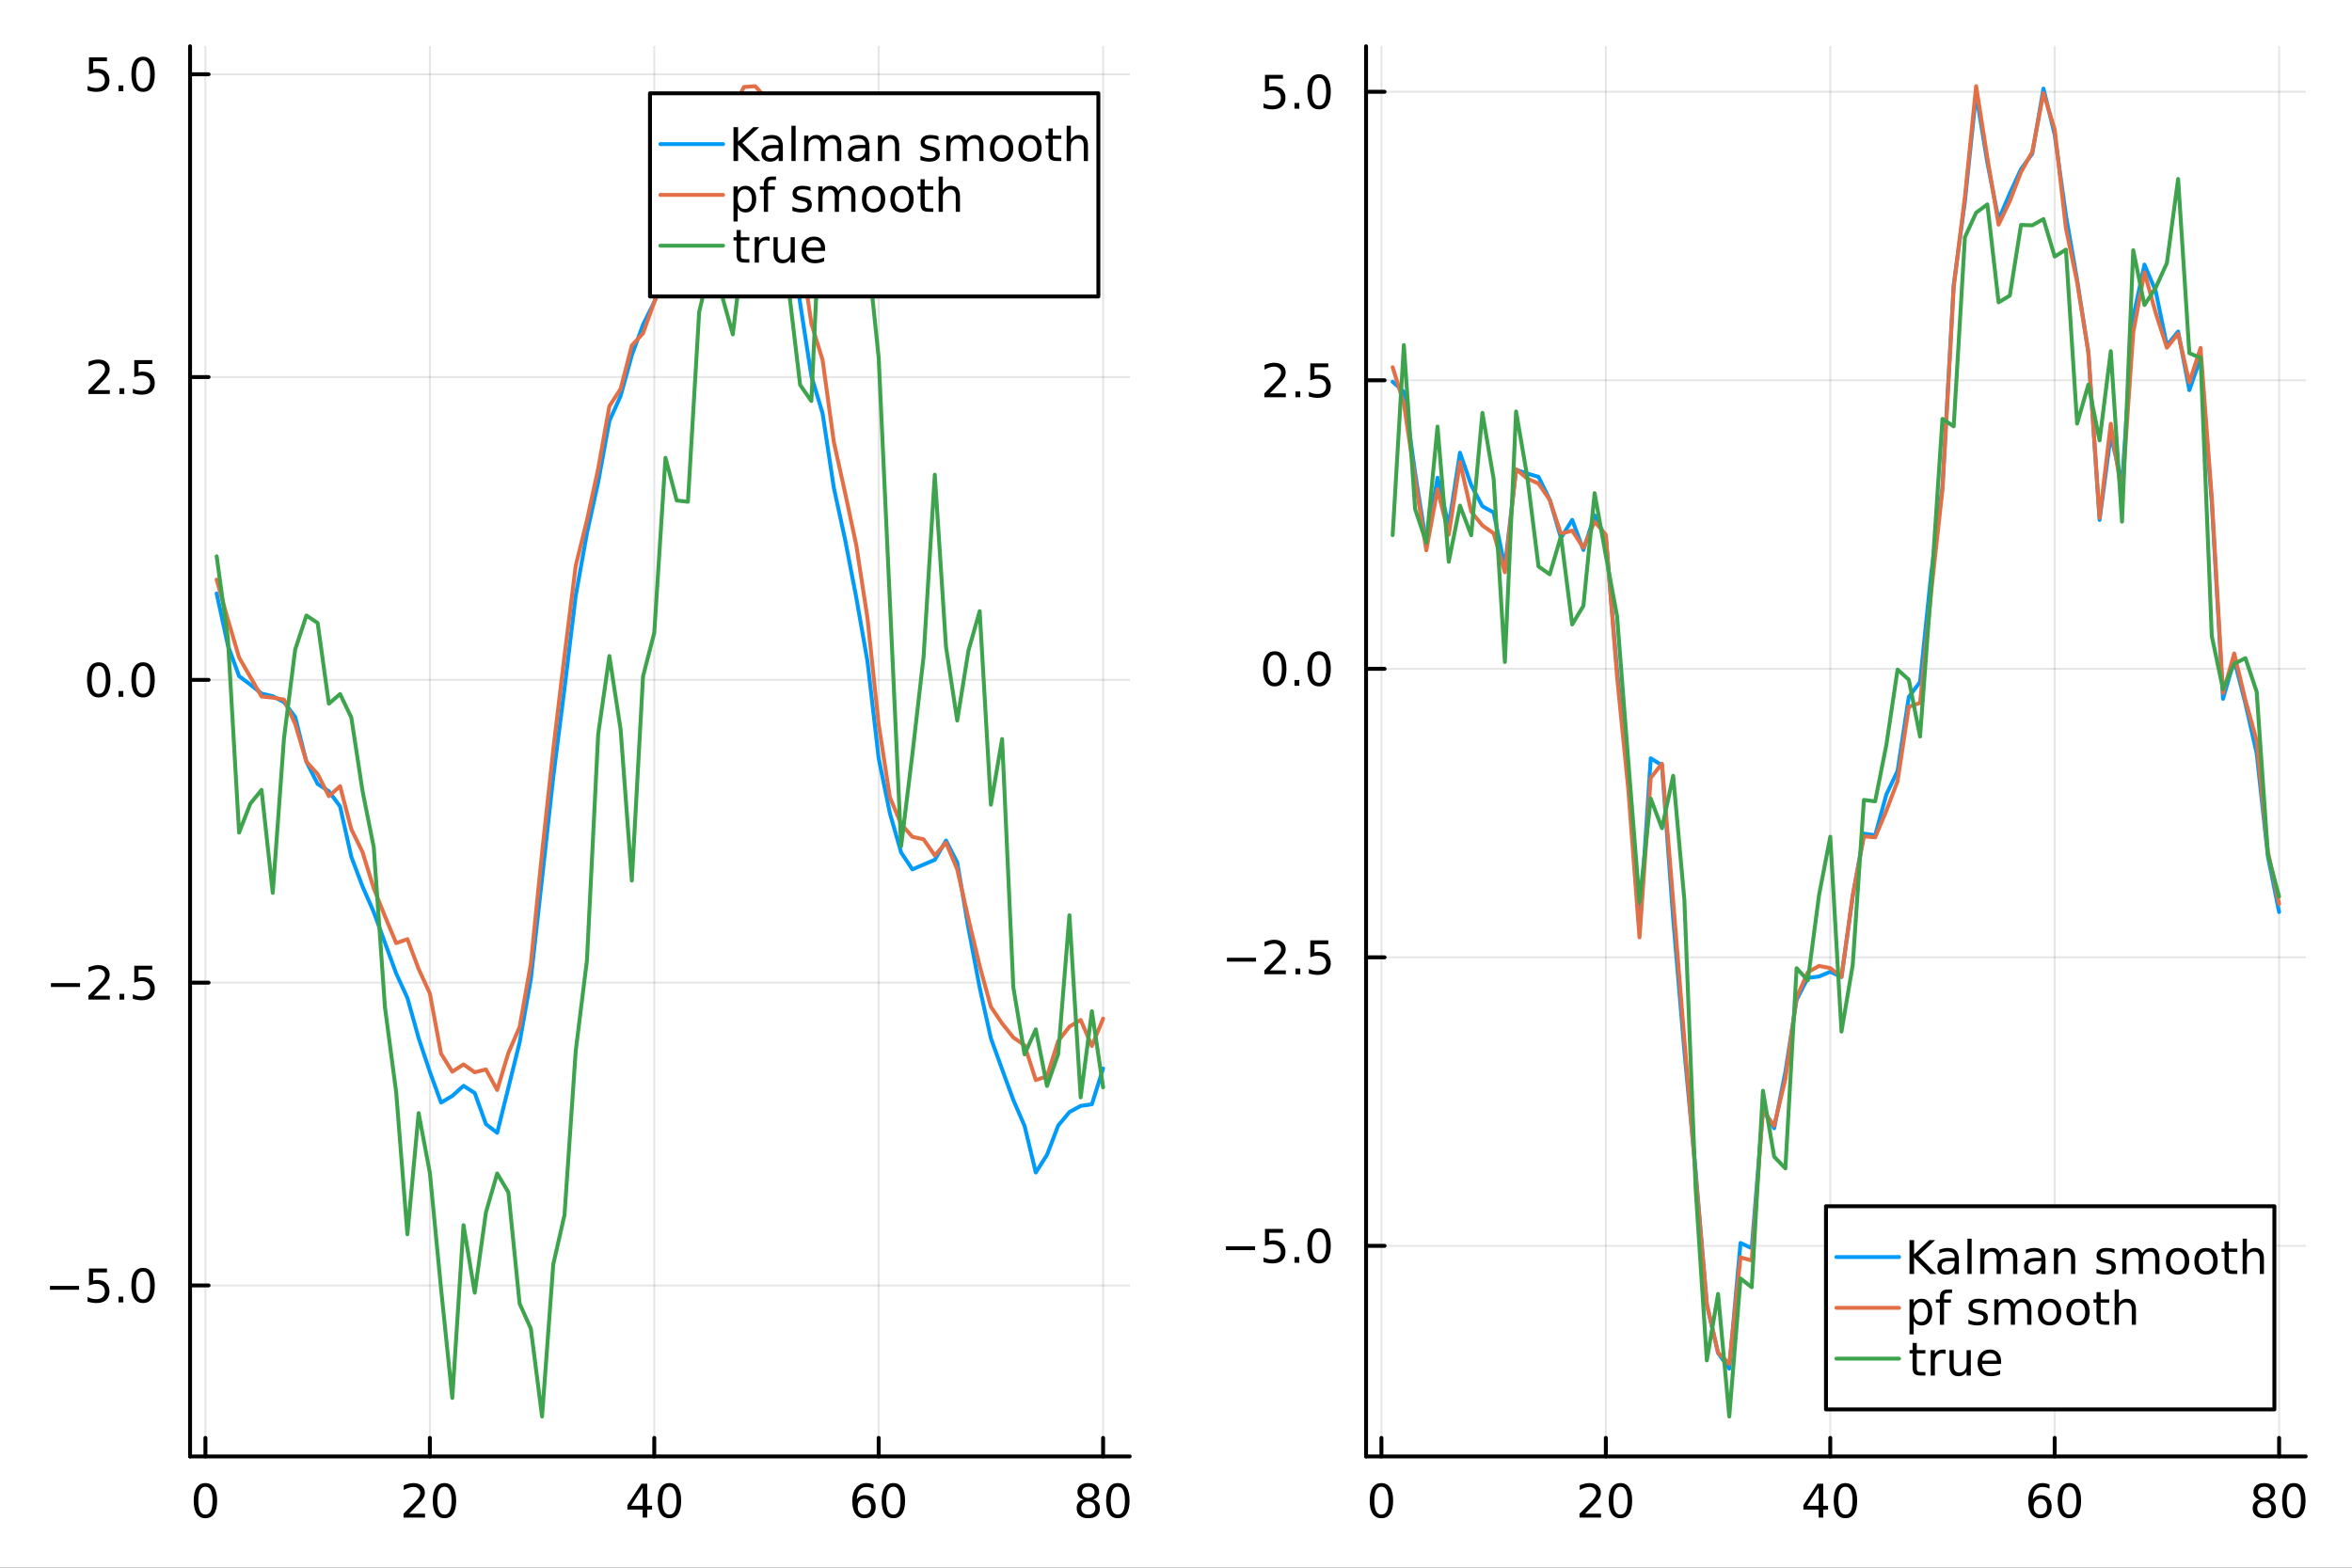 <?xml version="1.0" encoding="utf-8"?>
<svg xmlns="http://www.w3.org/2000/svg" xmlns:xlink="http://www.w3.org/1999/xlink" width="600" height="400" viewBox="0 0 2400 1600">
<rect x="0" y="0" width="2400" height="1600" fill="#333333" stroke="none"/>
<defs>
  <clipPath id="clip070">
    <rect x="0" y="0" width="2400" height="1600"/>
  </clipPath>
</defs>
<path clip-path="url(#clip070)" d="M0 1600 L2400 1600 L2400 0 L0 0  Z" fill="#ffffff" fill-rule="evenodd" fill-opacity="1"/>
<defs>
  <clipPath id="clip071">
    <rect x="480" y="0" width="1681" height="1600"/>
  </clipPath>
</defs>
<path clip-path="url(#clip070)" d="M193.936 1486.45 L1152.76 1486.45 L1152.76 47.244 L193.936 47.244  Z" fill="#ffffff" fill-rule="evenodd" fill-opacity="1"/>
<defs>
  <clipPath id="clip072">
    <rect x="193" y="47" width="960" height="1440"/>
  </clipPath>
</defs>
<polyline clip-path="url(#clip072)" style="stroke:#000000; stroke-linecap:round; stroke-linejoin:round; stroke-width:2; stroke-opacity:0.1; fill:none" points="209.622,1486.45 209.622,47.244 "/>
<polyline clip-path="url(#clip072)" style="stroke:#000000; stroke-linecap:round; stroke-linejoin:round; stroke-width:2; stroke-opacity:0.1; fill:none" points="438.622,1486.45 438.622,47.244 "/>
<polyline clip-path="url(#clip072)" style="stroke:#000000; stroke-linecap:round; stroke-linejoin:round; stroke-width:2; stroke-opacity:0.1; fill:none" points="667.621,1486.45 667.621,47.244 "/>
<polyline clip-path="url(#clip072)" style="stroke:#000000; stroke-linecap:round; stroke-linejoin:round; stroke-width:2; stroke-opacity:0.1; fill:none" points="896.62,1486.45 896.62,47.244 "/>
<polyline clip-path="url(#clip072)" style="stroke:#000000; stroke-linecap:round; stroke-linejoin:round; stroke-width:2; stroke-opacity:0.1; fill:none" points="1125.62,1486.45 1125.62,47.244 "/>
<polyline clip-path="url(#clip072)" style="stroke:#000000; stroke-linecap:round; stroke-linejoin:round; stroke-width:2; stroke-opacity:0.1; fill:none" points="193.936,1311.95 1152.76,1311.95 "/>
<polyline clip-path="url(#clip072)" style="stroke:#000000; stroke-linecap:round; stroke-linejoin:round; stroke-width:2; stroke-opacity:0.1; fill:none" points="193.936,1002.91 1152.76,1002.91 "/>
<polyline clip-path="url(#clip072)" style="stroke:#000000; stroke-linecap:round; stroke-linejoin:round; stroke-width:2; stroke-opacity:0.1; fill:none" points="193.936,693.881 1152.76,693.881 "/>
<polyline clip-path="url(#clip072)" style="stroke:#000000; stroke-linecap:round; stroke-linejoin:round; stroke-width:2; stroke-opacity:0.1; fill:none" points="193.936,384.848 1152.76,384.848 "/>
<polyline clip-path="url(#clip072)" style="stroke:#000000; stroke-linecap:round; stroke-linejoin:round; stroke-width:2; stroke-opacity:0.1; fill:none" points="193.936,75.815 1152.76,75.815 "/>
<polyline clip-path="url(#clip070)" style="stroke:#000000; stroke-linecap:round; stroke-linejoin:round; stroke-width:4; stroke-opacity:1; fill:none" points="193.936,1486.45 1152.76,1486.45 "/>
<polyline clip-path="url(#clip070)" style="stroke:#000000; stroke-linecap:round; stroke-linejoin:round; stroke-width:4; stroke-opacity:1; fill:none" points="209.622,1486.45 209.622,1467.55 "/>
<polyline clip-path="url(#clip070)" style="stroke:#000000; stroke-linecap:round; stroke-linejoin:round; stroke-width:4; stroke-opacity:1; fill:none" points="438.622,1486.45 438.622,1467.55 "/>
<polyline clip-path="url(#clip070)" style="stroke:#000000; stroke-linecap:round; stroke-linejoin:round; stroke-width:4; stroke-opacity:1; fill:none" points="667.621,1486.45 667.621,1467.55 "/>
<polyline clip-path="url(#clip070)" style="stroke:#000000; stroke-linecap:round; stroke-linejoin:round; stroke-width:4; stroke-opacity:1; fill:none" points="896.62,1486.45 896.62,1467.55 "/>
<polyline clip-path="url(#clip070)" style="stroke:#000000; stroke-linecap:round; stroke-linejoin:round; stroke-width:4; stroke-opacity:1; fill:none" points="1125.62,1486.45 1125.62,1467.55 "/>
<path clip-path="url(#clip070)" d="M209.622 1517.37 Q206.011 1517.37 204.183 1520.93 Q202.377 1524.47 202.377 1531.6 Q202.377 1538.71 204.183 1542.27 Q206.011 1545.82 209.622 1545.82 Q213.257 1545.82 215.062 1542.27 Q216.891 1538.71 216.891 1531.6 Q216.891 1524.47 215.062 1520.93 Q213.257 1517.37 209.622 1517.37 M209.622 1513.66 Q215.433 1513.66 218.488 1518.27 Q221.567 1522.85 221.567 1531.6 Q221.567 1540.33 218.488 1544.94 Q215.433 1549.52 209.622 1549.52 Q203.812 1549.52 200.734 1544.94 Q197.678 1540.33 197.678 1531.6 Q197.678 1522.85 200.734 1518.27 Q203.812 1513.66 209.622 1513.66 Z" fill="#000000" fill-rule="nonzero" fill-opacity="1" /><path clip-path="url(#clip070)" d="M417.395 1544.91 L433.714 1544.91 L433.714 1548.85 L411.77 1548.85 L411.77 1544.91 Q414.432 1542.16 419.015 1537.53 Q423.622 1532.88 424.802 1531.53 Q427.048 1529.01 427.927 1527.27 Q428.83 1525.51 428.83 1523.82 Q428.83 1521.07 426.886 1519.33 Q424.964 1517.6 421.863 1517.6 Q419.663 1517.6 417.21 1518.36 Q414.779 1519.13 412.001 1520.68 L412.001 1515.95 Q414.826 1514.82 417.279 1514.24 Q419.733 1513.66 421.77 1513.66 Q427.14 1513.66 430.335 1516.35 Q433.529 1519.03 433.529 1523.52 Q433.529 1525.65 432.719 1527.57 Q431.932 1529.47 429.825 1532.07 Q429.247 1532.74 426.145 1535.95 Q423.043 1539.15 417.395 1544.91 Z" fill="#000000" fill-rule="nonzero" fill-opacity="1" /><path clip-path="url(#clip070)" d="M453.529 1517.37 Q449.918 1517.37 448.089 1520.93 Q446.284 1524.47 446.284 1531.6 Q446.284 1538.71 448.089 1542.27 Q449.918 1545.82 453.529 1545.82 Q457.163 1545.82 458.969 1542.27 Q460.798 1538.71 460.798 1531.6 Q460.798 1524.47 458.969 1520.93 Q457.163 1517.37 453.529 1517.37 M453.529 1513.66 Q459.339 1513.66 462.395 1518.27 Q465.473 1522.85 465.473 1531.6 Q465.473 1540.33 462.395 1544.94 Q459.339 1549.52 453.529 1549.52 Q447.719 1549.52 444.64 1544.94 Q441.585 1540.33 441.585 1531.6 Q441.585 1522.85 444.64 1518.27 Q447.719 1513.66 453.529 1513.66 Z" fill="#000000" fill-rule="nonzero" fill-opacity="1" /><path clip-path="url(#clip070)" d="M655.792 1518.36 L643.987 1536.81 L655.792 1536.81 L655.792 1518.36 M654.565 1514.29 L660.445 1514.29 L660.445 1536.81 L665.376 1536.81 L665.376 1540.7 L660.445 1540.7 L660.445 1548.85 L655.792 1548.85 L655.792 1540.7 L640.191 1540.7 L640.191 1536.19 L654.565 1514.29 Z" fill="#000000" fill-rule="nonzero" fill-opacity="1" /><path clip-path="url(#clip070)" d="M683.107 1517.37 Q679.496 1517.37 677.667 1520.93 Q675.862 1524.47 675.862 1531.6 Q675.862 1538.71 677.667 1542.27 Q679.496 1545.82 683.107 1545.82 Q686.741 1545.82 688.547 1542.27 Q690.375 1538.71 690.375 1531.6 Q690.375 1524.47 688.547 1520.93 Q686.741 1517.37 683.107 1517.37 M683.107 1513.66 Q688.917 1513.66 691.973 1518.27 Q695.051 1522.85 695.051 1531.6 Q695.051 1540.33 691.973 1544.94 Q688.917 1549.52 683.107 1549.52 Q677.297 1549.52 674.218 1544.94 Q671.163 1540.33 671.163 1531.6 Q671.163 1522.85 674.218 1518.27 Q677.297 1513.66 683.107 1513.66 Z" fill="#000000" fill-rule="nonzero" fill-opacity="1" /><path clip-path="url(#clip070)" d="M882.025 1529.7 Q878.877 1529.7 877.025 1531.86 Q875.197 1534.01 875.197 1537.76 Q875.197 1541.49 877.025 1543.66 Q878.877 1545.82 882.025 1545.82 Q885.174 1545.82 887.002 1543.66 Q888.854 1541.49 888.854 1537.76 Q888.854 1534.01 887.002 1531.86 Q885.174 1529.7 882.025 1529.7 M891.308 1515.05 L891.308 1519.31 Q889.549 1518.48 887.743 1518.04 Q885.961 1517.6 884.201 1517.6 Q879.572 1517.6 877.118 1520.72 Q874.687 1523.85 874.34 1530.17 Q875.706 1528.15 877.766 1527.09 Q879.826 1526 882.303 1526 Q887.511 1526 890.521 1529.17 Q893.553 1532.32 893.553 1537.76 Q893.553 1543.08 890.405 1546.3 Q887.257 1549.52 882.025 1549.52 Q876.03 1549.52 872.859 1544.94 Q869.688 1540.33 869.688 1531.6 Q869.688 1523.41 873.576 1518.55 Q877.465 1513.66 884.016 1513.66 Q885.775 1513.66 887.558 1514.01 Q889.363 1514.36 891.308 1515.05 Z" fill="#000000" fill-rule="nonzero" fill-opacity="1" /><path clip-path="url(#clip070)" d="M911.609 1517.37 Q907.997 1517.37 906.169 1520.93 Q904.363 1524.47 904.363 1531.6 Q904.363 1538.71 906.169 1542.27 Q907.997 1545.82 911.609 1545.82 Q915.243 1545.82 917.048 1542.27 Q918.877 1538.71 918.877 1531.6 Q918.877 1524.47 917.048 1520.93 Q915.243 1517.37 911.609 1517.37 M911.609 1513.66 Q917.419 1513.66 920.474 1518.27 Q923.553 1522.85 923.553 1531.6 Q923.553 1540.33 920.474 1544.94 Q917.419 1549.52 911.609 1549.52 Q905.798 1549.52 902.72 1544.94 Q899.664 1540.33 899.664 1531.6 Q899.664 1522.85 902.72 1518.27 Q905.798 1513.66 911.609 1513.66 Z" fill="#000000" fill-rule="nonzero" fill-opacity="1" /><path clip-path="url(#clip070)" d="M1110.49 1532.44 Q1107.16 1532.44 1105.24 1534.22 Q1103.34 1536 1103.34 1539.13 Q1103.34 1542.25 1105.24 1544.03 Q1107.16 1545.82 1110.49 1545.82 Q1113.83 1545.82 1115.75 1544.03 Q1117.67 1542.23 1117.67 1539.13 Q1117.67 1536 1115.75 1534.22 Q1113.85 1532.44 1110.49 1532.44 M1105.82 1530.45 Q1102.81 1529.7 1101.12 1527.64 Q1099.45 1525.58 1099.45 1522.62 Q1099.45 1518.48 1102.39 1516.07 Q1105.35 1513.66 1110.49 1513.66 Q1115.65 1513.66 1118.59 1516.07 Q1121.53 1518.48 1121.53 1522.62 Q1121.53 1525.58 1119.84 1527.64 Q1118.18 1529.7 1115.19 1530.45 Q1118.57 1531.23 1120.45 1533.52 Q1122.34 1535.82 1122.34 1539.13 Q1122.34 1544.15 1119.27 1546.83 Q1116.21 1549.52 1110.49 1549.52 Q1104.77 1549.52 1101.7 1546.83 Q1098.64 1544.15 1098.64 1539.13 Q1098.64 1535.82 1100.54 1533.52 Q1102.44 1531.23 1105.82 1530.45 M1104.1 1523.06 Q1104.1 1525.75 1105.77 1527.25 Q1107.46 1528.76 1110.49 1528.76 Q1113.5 1528.76 1115.19 1527.25 Q1116.9 1525.75 1116.9 1523.06 Q1116.9 1520.38 1115.19 1518.87 Q1113.5 1517.37 1110.49 1517.37 Q1107.46 1517.37 1105.77 1518.87 Q1104.1 1520.38 1104.1 1523.06 Z" fill="#000000" fill-rule="nonzero" fill-opacity="1" /><path clip-path="url(#clip070)" d="M1140.65 1517.37 Q1137.04 1517.37 1135.21 1520.93 Q1133.41 1524.47 1133.41 1531.6 Q1133.41 1538.71 1135.21 1542.27 Q1137.04 1545.82 1140.65 1545.82 Q1144.29 1545.82 1146.09 1542.27 Q1147.92 1538.71 1147.92 1531.6 Q1147.92 1524.47 1146.09 1520.93 Q1144.29 1517.37 1140.65 1517.37 M1140.65 1513.66 Q1146.46 1513.66 1149.52 1518.27 Q1152.6 1522.85 1152.6 1531.6 Q1152.6 1540.33 1149.52 1544.94 Q1146.46 1549.52 1140.65 1549.52 Q1134.84 1549.52 1131.77 1544.94 Q1128.71 1540.33 1128.71 1531.6 Q1128.71 1522.85 1131.77 1518.27 Q1134.84 1513.66 1140.65 1513.66 Z" fill="#000000" fill-rule="nonzero" fill-opacity="1" /><polyline clip-path="url(#clip070)" style="stroke:#000000; stroke-linecap:round; stroke-linejoin:round; stroke-width:4; stroke-opacity:1; fill:none" points="193.936,1486.45 193.936,47.244 "/>
<polyline clip-path="url(#clip070)" style="stroke:#000000; stroke-linecap:round; stroke-linejoin:round; stroke-width:4; stroke-opacity:1; fill:none" points="193.936,1311.95 212.834,1311.95 "/>
<polyline clip-path="url(#clip070)" style="stroke:#000000; stroke-linecap:round; stroke-linejoin:round; stroke-width:4; stroke-opacity:1; fill:none" points="193.936,1002.91 212.834,1002.91 "/>
<polyline clip-path="url(#clip070)" style="stroke:#000000; stroke-linecap:round; stroke-linejoin:round; stroke-width:4; stroke-opacity:1; fill:none" points="193.936,693.881 212.834,693.881 "/>
<polyline clip-path="url(#clip070)" style="stroke:#000000; stroke-linecap:round; stroke-linejoin:round; stroke-width:4; stroke-opacity:1; fill:none" points="193.936,384.848 212.834,384.848 "/>
<polyline clip-path="url(#clip070)" style="stroke:#000000; stroke-linecap:round; stroke-linejoin:round; stroke-width:4; stroke-opacity:1; fill:none" points="193.936,75.815 212.834,75.815 "/>
<path clip-path="url(#clip070)" d="M50.992 1312.4 L80.668 1312.4 L80.668 1316.33 L50.992 1316.33 L50.992 1312.4 Z" fill="#000000" fill-rule="nonzero" fill-opacity="1" /><path clip-path="url(#clip070)" d="M90.807 1294.67 L109.163 1294.67 L109.163 1298.6 L95.089 1298.6 L95.089 1307.08 Q96.108 1306.73 97.126 1306.57 Q98.145 1306.38 99.163 1306.38 Q104.95 1306.38 108.33 1309.55 Q111.709 1312.72 111.709 1318.14 Q111.709 1323.72 108.237 1326.82 Q104.765 1329.9 98.446 1329.9 Q96.27 1329.9 94.001 1329.53 Q91.756 1329.16 89.348 1328.42 L89.348 1323.72 Q91.432 1324.85 93.654 1325.41 Q95.876 1325.96 98.353 1325.96 Q102.358 1325.96 104.696 1323.86 Q107.033 1321.75 107.033 1318.14 Q107.033 1314.53 104.696 1312.42 Q102.358 1310.32 98.353 1310.32 Q96.478 1310.32 94.603 1310.73 Q92.751 1311.15 90.807 1312.03 L90.807 1294.67 Z" fill="#000000" fill-rule="nonzero" fill-opacity="1" /><path clip-path="url(#clip070)" d="M120.922 1323.35 L125.807 1323.35 L125.807 1329.23 L120.922 1329.23 L120.922 1323.35 Z" fill="#000000" fill-rule="nonzero" fill-opacity="1" /><path clip-path="url(#clip070)" d="M145.992 1297.75 Q142.381 1297.75 140.552 1301.31 Q138.746 1304.85 138.746 1311.98 Q138.746 1319.09 140.552 1322.65 Q142.381 1326.2 145.992 1326.2 Q149.626 1326.2 151.431 1322.65 Q153.26 1319.09 153.26 1311.98 Q153.26 1304.85 151.431 1301.31 Q149.626 1297.75 145.992 1297.75 M145.992 1294.04 Q151.802 1294.04 154.857 1298.65 Q157.936 1303.23 157.936 1311.98 Q157.936 1320.71 154.857 1325.32 Q151.802 1329.9 145.992 1329.9 Q140.181 1329.9 137.103 1325.32 Q134.047 1320.71 134.047 1311.98 Q134.047 1303.23 137.103 1298.65 Q140.181 1294.04 145.992 1294.04 Z" fill="#000000" fill-rule="nonzero" fill-opacity="1" /><path clip-path="url(#clip070)" d="M51.987 1003.37 L81.663 1003.37 L81.663 1007.3 L51.987 1007.3 L51.987 1003.37 Z" fill="#000000" fill-rule="nonzero" fill-opacity="1" /><path clip-path="url(#clip070)" d="M95.784 1016.26 L112.103 1016.26 L112.103 1020.19 L90.159 1020.19 L90.159 1016.26 Q92.821 1013.5 97.404 1008.88 Q102.01 1004.22 103.191 1002.88 Q105.436 1000.36 106.316 998.621 Q107.219 996.862 107.219 995.172 Q107.219 992.417 105.274 990.681 Q103.353 988.945 100.251 988.945 Q98.052 988.945 95.598 989.709 Q93.168 990.473 90.39 992.024 L90.39 987.301 Q93.214 986.167 95.668 985.588 Q98.121 985.01 100.159 985.01 Q105.529 985.01 108.723 987.695 Q111.918 990.38 111.918 994.871 Q111.918 997 111.108 998.922 Q110.321 1000.82 108.214 1003.41 Q107.635 1004.08 104.534 1007.3 Q101.432 1010.5 95.784 1016.26 Z" fill="#000000" fill-rule="nonzero" fill-opacity="1" /><path clip-path="url(#clip070)" d="M121.918 1014.32 L126.802 1014.32 L126.802 1020.19 L121.918 1020.19 L121.918 1014.32 Z" fill="#000000" fill-rule="nonzero" fill-opacity="1" /><path clip-path="url(#clip070)" d="M137.033 985.635 L155.39 985.635 L155.39 989.57 L141.316 989.57 L141.316 998.042 Q142.334 997.695 143.353 997.533 Q144.371 997.348 145.39 997.348 Q151.177 997.348 154.556 1000.52 Q157.936 1003.69 157.936 1009.11 Q157.936 1014.69 154.464 1017.79 Q150.992 1020.87 144.672 1020.87 Q142.496 1020.87 140.228 1020.5 Q137.982 1020.13 135.575 1019.38 L135.575 1014.69 Q137.658 1015.82 139.881 1016.38 Q142.103 1016.93 144.58 1016.93 Q148.584 1016.93 150.922 1014.82 Q153.26 1012.72 153.26 1009.11 Q153.26 1005.5 150.922 1003.39 Q148.584 1001.28 144.58 1001.28 Q142.705 1001.28 140.83 1001.7 Q138.978 1002.12 137.033 1003 L137.033 985.635 Z" fill="#000000" fill-rule="nonzero" fill-opacity="1" /><path clip-path="url(#clip070)" d="M100.76 679.68 Q97.149 679.68 95.321 683.245 Q93.515 686.787 93.515 693.916 Q93.515 701.023 95.321 704.587 Q97.149 708.129 100.76 708.129 Q104.395 708.129 106.2 704.587 Q108.029 701.023 108.029 693.916 Q108.029 686.787 106.2 683.245 Q104.395 679.68 100.76 679.68 M100.76 675.976 Q106.571 675.976 109.626 680.583 Q112.705 685.166 112.705 693.916 Q112.705 702.643 109.626 707.249 Q106.571 711.833 100.76 711.833 Q94.95 711.833 91.871 707.249 Q88.816 702.643 88.816 693.916 Q88.816 685.166 91.871 680.583 Q94.95 675.976 100.76 675.976 Z" fill="#000000" fill-rule="nonzero" fill-opacity="1" /><path clip-path="url(#clip070)" d="M120.922 705.282 L125.807 705.282 L125.807 711.161 L120.922 711.161 L120.922 705.282 Z" fill="#000000" fill-rule="nonzero" fill-opacity="1" /><path clip-path="url(#clip070)" d="M145.992 679.68 Q142.381 679.68 140.552 683.245 Q138.746 686.787 138.746 693.916 Q138.746 701.023 140.552 704.587 Q142.381 708.129 145.992 708.129 Q149.626 708.129 151.431 704.587 Q153.26 701.023 153.26 693.916 Q153.26 686.787 151.431 683.245 Q149.626 679.68 145.992 679.68 M145.992 675.976 Q151.802 675.976 154.857 680.583 Q157.936 685.166 157.936 693.916 Q157.936 702.643 154.857 707.249 Q151.802 711.833 145.992 711.833 Q140.181 711.833 137.103 707.249 Q134.047 702.643 134.047 693.916 Q134.047 685.166 137.103 680.583 Q140.181 675.976 145.992 675.976 Z" fill="#000000" fill-rule="nonzero" fill-opacity="1" /><path clip-path="url(#clip070)" d="M95.784 398.193 L112.103 398.193 L112.103 402.128 L90.159 402.128 L90.159 398.193 Q92.821 395.438 97.404 390.809 Q102.01 386.156 103.191 384.813 Q105.436 382.29 106.316 380.554 Q107.219 378.795 107.219 377.105 Q107.219 374.35 105.274 372.614 Q103.353 370.878 100.251 370.878 Q98.052 370.878 95.598 371.642 Q93.168 372.406 90.39 373.957 L90.39 369.235 Q93.214 368.1 95.668 367.522 Q98.121 366.943 100.159 366.943 Q105.529 366.943 108.723 369.628 Q111.918 372.313 111.918 376.804 Q111.918 378.934 111.108 380.855 Q110.321 382.753 108.214 385.346 Q107.635 386.017 104.534 389.235 Q101.432 392.429 95.784 398.193 Z" fill="#000000" fill-rule="nonzero" fill-opacity="1" /><path clip-path="url(#clip070)" d="M121.918 396.248 L126.802 396.248 L126.802 402.128 L121.918 402.128 L121.918 396.248 Z" fill="#000000" fill-rule="nonzero" fill-opacity="1" /><path clip-path="url(#clip070)" d="M137.033 367.568 L155.39 367.568 L155.39 371.503 L141.316 371.503 L141.316 379.975 Q142.334 379.628 143.353 379.466 Q144.371 379.281 145.39 379.281 Q151.177 379.281 154.556 382.452 Q157.936 385.623 157.936 391.04 Q157.936 396.619 154.464 399.721 Q150.992 402.799 144.672 402.799 Q142.496 402.799 140.228 402.429 Q137.982 402.059 135.575 401.318 L135.575 396.619 Q137.658 397.753 139.881 398.309 Q142.103 398.864 144.58 398.864 Q148.584 398.864 150.922 396.758 Q153.26 394.651 153.26 391.04 Q153.26 387.429 150.922 385.323 Q148.584 383.216 144.58 383.216 Q142.705 383.216 140.83 383.633 Q138.978 384.049 137.033 384.929 L137.033 367.568 Z" fill="#000000" fill-rule="nonzero" fill-opacity="1" /><path clip-path="url(#clip070)" d="M90.807 58.535 L109.163 58.535 L109.163 62.47 L95.089 62.47 L95.089 70.942 Q96.108 70.595 97.126 70.433 Q98.145 70.248 99.163 70.248 Q104.95 70.248 108.33 73.419 Q111.709 76.59 111.709 82.007 Q111.709 87.585 108.237 90.687 Q104.765 93.766 98.446 93.766 Q96.27 93.766 94.001 93.396 Q91.756 93.025 89.348 92.284 L89.348 87.585 Q91.432 88.72 93.654 89.275 Q95.876 89.831 98.353 89.831 Q102.358 89.831 104.696 87.724 Q107.033 85.618 107.033 82.007 Q107.033 78.396 104.696 76.289 Q102.358 74.183 98.353 74.183 Q96.478 74.183 94.603 74.599 Q92.751 75.016 90.807 75.896 L90.807 58.535 Z" fill="#000000" fill-rule="nonzero" fill-opacity="1" /><path clip-path="url(#clip070)" d="M120.922 87.215 L125.807 87.215 L125.807 93.095 L120.922 93.095 L120.922 87.215 Z" fill="#000000" fill-rule="nonzero" fill-opacity="1" /><path clip-path="url(#clip070)" d="M145.992 61.613 Q142.381 61.613 140.552 65.178 Q138.746 68.72 138.746 75.849 Q138.746 82.956 140.552 86.521 Q142.381 90.062 145.992 90.062 Q149.626 90.062 151.431 86.521 Q153.26 82.956 153.26 75.849 Q153.26 68.72 151.431 65.178 Q149.626 61.613 145.992 61.613 M145.992 57.91 Q151.802 57.91 154.857 62.516 Q157.936 67.099 157.936 75.849 Q157.936 84.576 154.857 89.183 Q151.802 93.766 145.992 93.766 Q140.181 93.766 137.103 89.183 Q134.047 84.576 134.047 75.849 Q134.047 67.099 137.103 62.516 Q140.181 57.91 145.992 57.91 Z" fill="#000000" fill-rule="nonzero" fill-opacity="1" /><polyline clip-path="url(#clip072)" style="stroke:#009af9; stroke-linecap:round; stroke-linejoin:round; stroke-width:4; stroke-opacity:1; fill:none" points="221.072,605.712 232.522,658.637 243.972,690.116 255.422,698.672 266.872,707.851 278.322,710.587 289.772,716.602 301.222,731.733 312.672,777.513 324.122,800.122 335.572,807.592 347.022,823.062 358.472,874.474 369.922,904.689 381.372,930.851 392.822,962.185 404.272,993.53 415.722,1018.49 427.172,1059.5 438.622,1093.95 450.072,1125.32 461.522,1118.48 472.972,1108.22 484.422,1115.51 495.872,1147.36 507.321,1156.16 518.771,1110.1 530.221,1063.83 541.671,999.419 553.121,896.626 564.571,792.921 576.021,702.613 587.471,608.042 598.921,544.266 610.371,492.144 621.821,429.619 633.271,404.199 644.721,362.576 656.171,331.312 667.621,308.271 679.071,274.213 690.521,236.477 701.971,209.698 713.421,202.717 724.871,179.783 736.321,147.174 747.771,119.458 759.221,112.445 770.671,110.227 782.121,131.804 793.571,163.476 805.021,225.125 816.47,309.589 827.92,383.664 839.37,421.903 850.82,497.724 862.27,550.32 873.72,609.71 885.17,674.894 896.62,774.012 908.07,830.075 919.52,870.045 930.97,887.296 942.42,882.398 953.87,877.546 965.32,857.877 976.77,880.171 988.22,947.449 999.67,1008.01 1011.12,1059.71 1022.57,1091.38 1034.02,1122.71 1045.47,1149.1 1056.92,1196.65 1068.37,1178.65 1079.82,1148.73 1091.27,1134.97 1102.72,1128.71 1114.17,1127.02 1125.62,1090.51 "/>
<polyline clip-path="url(#clip072)" style="stroke:#e26f46; stroke-linecap:round; stroke-linejoin:round; stroke-width:4; stroke-opacity:1; fill:none" points="221.072,591.538 232.522,632.213 243.972,671.127 255.422,690.937 266.872,710.817 278.322,712.026 289.772,713.971 301.222,738.972 312.672,777.344 324.122,789.991 335.572,812.604 347.022,802.392 358.472,846.272 369.922,869.592 381.372,906.662 392.822,935.167 404.272,962.579 415.722,958.513 427.172,988.908 438.622,1013.93 450.072,1075.37 461.522,1093.75 472.972,1086.35 484.422,1094.37 495.872,1091.48 507.321,1112.45 518.771,1074.59 530.221,1048.16 541.671,983.623 553.121,870.518 564.571,764.902 576.021,669.298 587.471,577.429 598.921,531.078 610.371,478.442 621.821,414.538 633.271,396.939 644.721,352.63 656.171,340.131 667.621,308.197 679.071,282.354 690.521,234.065 701.971,211.64 713.421,197.659 724.871,148.068 736.321,118.958 747.771,110.203 759.221,88.762 770.671,87.976 782.121,100.682 793.571,128.032 805.021,190.075 816.47,250.981 827.92,330.253 839.37,367.365 850.82,450.909 862.27,502.644 873.72,556.11 885.17,630.889 896.62,739.55 908.07,813.786 919.52,841.059 930.97,854.043 942.42,856.601 953.87,873.092 965.32,860.001 976.77,887.327 988.22,937.826 999.67,985.911 1011.12,1027.55 1022.57,1044.54 1034.02,1058.88 1045.47,1066.76 1056.92,1102.35 1068.37,1098.4 1079.82,1062.45 1091.27,1047.8 1102.72,1040.99 1114.17,1067.58 1125.62,1039.62 "/>
<polyline clip-path="url(#clip072)" style="stroke:#3da44d; stroke-linecap:round; stroke-linejoin:round; stroke-width:4; stroke-opacity:1; fill:none" points="221.072,567.786 232.522,651.125 243.972,849.757 255.422,820.233 266.872,806.186 278.322,911.25 289.772,753.557 301.222,662.828 312.672,628.204 324.122,635.809 335.572,718.17 347.022,708.332 358.472,732.269 369.922,807.258 381.372,864.625 392.822,1028.16 404.272,1114.79 415.722,1259.73 427.172,1136.07 438.622,1196.89 450.072,1315.43 461.522,1426.73 472.972,1250.43 484.422,1319.41 495.872,1237.3 507.321,1197.66 518.771,1216.89 530.221,1330.47 541.671,1356 553.121,1445.72 564.571,1290.36 576.021,1240 587.471,1072.66 598.921,980.228 610.371,749.575 621.821,669.563 633.271,744.371 644.721,898.757 656.171,690.289 667.621,645.777 679.071,467.237 690.521,510.775 701.971,512.098 713.421,318.514 724.871,269.992 736.321,300.271 747.771,341.278 759.221,246.193 770.671,113.136 782.121,219.823 793.571,254.933 805.021,296.624 816.47,392.932 827.92,409.309 839.37,160.243 850.82,296.982 862.27,229.853 873.72,123.686 885.17,255.005 896.62,365.1 908.07,614.439 919.52,863.623 930.97,769.962 942.42,670.554 953.87,484.463 965.32,660.244 976.77,735.445 988.22,663.99 999.67,623.724 1011.12,821.312 1022.57,754.23 1034.02,1007.76 1045.47,1076.12 1056.92,1050.55 1068.37,1108.36 1079.82,1075.69 1091.27,934.104 1102.72,1120.03 1114.17,1032.06 1125.62,1109.72 "/>
<path clip-path="url(#clip070)" d="M663.249 302.578 L1120.8 302.578 L1120.8 95.218 L663.249 95.218  Z" fill="#ffffff" fill-rule="evenodd" fill-opacity="1"/>
<polyline clip-path="url(#clip070)" style="stroke:#000000; stroke-linecap:round; stroke-linejoin:round; stroke-width:4; stroke-opacity:1; fill:none" points="663.249,302.578 1120.8,302.578 1120.8,95.218 663.249,95.218 663.249,302.578 "/>
<polyline clip-path="url(#clip070)" style="stroke:#009af9; stroke-linecap:round; stroke-linejoin:round; stroke-width:4; stroke-opacity:1; fill:none" points="673.902,147.058 737.823,147.058 "/>
<path clip-path="url(#clip070)" d="M748.477 129.778 L753.153 129.778 L753.153 144.384 L768.662 129.778 L774.681 129.778 L757.528 145.889 L775.907 164.338 L769.75 164.338 L753.153 147.694 L753.153 164.338 L748.477 164.338 L748.477 129.778 Z" fill="#000000" fill-rule="nonzero" fill-opacity="1" /><path clip-path="url(#clip070)" d="M790.329 151.305 Q785.167 151.305 783.176 152.486 Q781.185 153.666 781.185 156.514 Q781.185 158.782 782.667 160.125 Q784.171 161.444 786.741 161.444 Q790.282 161.444 792.412 158.944 Q794.565 156.421 794.565 152.254 L794.565 151.305 L790.329 151.305 M798.824 149.546 L798.824 164.338 L794.565 164.338 L794.565 160.402 Q793.106 162.763 790.93 163.898 Q788.755 165.009 785.606 165.009 Q781.625 165.009 779.264 162.787 Q776.926 160.541 776.926 156.791 Q776.926 152.416 779.843 150.194 Q782.782 147.972 788.592 147.972 L794.565 147.972 L794.565 147.555 Q794.565 144.615 792.62 143.018 Q790.699 141.398 787.204 141.398 Q784.981 141.398 782.875 141.93 Q780.768 142.463 778.824 143.527 L778.824 139.592 Q781.162 138.69 783.361 138.25 Q785.56 137.787 787.643 137.787 Q793.268 137.787 796.046 140.703 Q798.824 143.62 798.824 149.546 Z" fill="#000000" fill-rule="nonzero" fill-opacity="1" /><path clip-path="url(#clip070)" d="M807.597 128.319 L811.856 128.319 L811.856 164.338 L807.597 164.338 L807.597 128.319 Z" fill="#000000" fill-rule="nonzero" fill-opacity="1" /><path clip-path="url(#clip070)" d="M840.953 143.389 Q842.551 140.518 844.773 139.153 Q846.995 137.787 850.004 137.787 Q854.055 137.787 856.254 140.634 Q858.453 143.458 858.453 148.689 L858.453 164.338 L854.171 164.338 L854.171 148.828 Q854.171 145.102 852.851 143.296 Q851.532 141.49 848.824 141.49 Q845.513 141.49 843.592 143.69 Q841.671 145.889 841.671 149.685 L841.671 164.338 L837.389 164.338 L837.389 148.828 Q837.389 145.078 836.069 143.296 Q834.75 141.49 831.995 141.49 Q828.731 141.49 826.81 143.713 Q824.889 145.912 824.889 149.685 L824.889 164.338 L820.606 164.338 L820.606 138.412 L824.889 138.412 L824.889 142.44 Q826.347 140.055 828.384 138.921 Q830.421 137.787 833.222 137.787 Q836.046 137.787 838.014 139.222 Q840.004 140.657 840.953 143.389 Z" fill="#000000" fill-rule="nonzero" fill-opacity="1" /><path clip-path="url(#clip070)" d="M878.731 151.305 Q873.569 151.305 871.578 152.486 Q869.587 153.666 869.587 156.514 Q869.587 158.782 871.069 160.125 Q872.574 161.444 875.143 161.444 Q878.685 161.444 880.814 158.944 Q882.967 156.421 882.967 152.254 L882.967 151.305 L878.731 151.305 M887.226 149.546 L887.226 164.338 L882.967 164.338 L882.967 160.402 Q881.509 162.763 879.333 163.898 Q877.157 165.009 874.009 165.009 Q870.027 165.009 867.666 162.787 Q865.328 160.541 865.328 156.791 Q865.328 152.416 868.245 150.194 Q871.185 147.972 876.995 147.972 L882.967 147.972 L882.967 147.555 Q882.967 144.615 881.023 143.018 Q879.101 141.398 875.606 141.398 Q873.384 141.398 871.277 141.93 Q869.171 142.463 867.226 143.527 L867.226 139.592 Q869.564 138.69 871.763 138.25 Q873.962 137.787 876.046 137.787 Q881.671 137.787 884.448 140.703 Q887.226 143.62 887.226 149.546 Z" fill="#000000" fill-rule="nonzero" fill-opacity="1" /><path clip-path="url(#clip070)" d="M917.55 148.689 L917.55 164.338 L913.291 164.338 L913.291 148.828 Q913.291 145.148 911.856 143.319 Q910.421 141.49 907.55 141.49 Q904.101 141.49 902.11 143.69 Q900.12 145.889 900.12 149.685 L900.12 164.338 L895.837 164.338 L895.837 138.412 L900.12 138.412 L900.12 142.44 Q901.647 140.102 903.708 138.944 Q905.791 137.787 908.499 137.787 Q912.967 137.787 915.258 140.565 Q917.55 143.319 917.55 148.689 Z" fill="#000000" fill-rule="nonzero" fill-opacity="1" /><path clip-path="url(#clip070)" d="M957.643 139.176 L957.643 143.203 Q955.837 142.277 953.893 141.815 Q951.948 141.352 949.865 141.352 Q946.693 141.352 945.096 142.324 Q943.522 143.296 943.522 145.24 Q943.522 146.722 944.656 147.578 Q945.791 148.412 949.217 149.176 L950.675 149.5 Q955.212 150.472 957.11 152.254 Q959.031 154.014 959.031 157.185 Q959.031 160.796 956.161 162.902 Q953.314 165.009 948.314 165.009 Q946.231 165.009 943.962 164.592 Q941.717 164.199 939.217 163.388 L939.217 158.99 Q941.578 160.217 943.869 160.842 Q946.161 161.444 948.406 161.444 Q951.416 161.444 953.036 160.426 Q954.656 159.384 954.656 157.509 Q954.656 155.773 953.476 154.847 Q952.318 153.921 948.36 153.064 L946.879 152.717 Q942.92 151.884 941.161 150.171 Q939.402 148.435 939.402 145.426 Q939.402 141.768 941.994 139.778 Q944.587 137.787 949.356 137.787 Q951.717 137.787 953.8 138.134 Q955.883 138.481 957.643 139.176 Z" fill="#000000" fill-rule="nonzero" fill-opacity="1" /><path clip-path="url(#clip070)" d="M985.999 143.389 Q987.596 140.518 989.818 139.153 Q992.04 137.787 995.05 137.787 Q999.101 137.787 1001.3 140.634 Q1003.5 143.458 1003.5 148.689 L1003.5 164.338 L999.216 164.338 L999.216 148.828 Q999.216 145.102 997.897 143.296 Q996.577 141.49 993.869 141.49 Q990.559 141.49 988.638 143.69 Q986.716 145.889 986.716 149.685 L986.716 164.338 L982.434 164.338 L982.434 148.828 Q982.434 145.078 981.115 143.296 Q979.795 141.49 977.041 141.49 Q973.777 141.49 971.855 143.713 Q969.934 145.912 969.934 149.685 L969.934 164.338 L965.652 164.338 L965.652 138.412 L969.934 138.412 L969.934 142.44 Q971.392 140.055 973.429 138.921 Q975.466 137.787 978.267 137.787 Q981.091 137.787 983.059 139.222 Q985.05 140.657 985.999 143.389 Z" fill="#000000" fill-rule="nonzero" fill-opacity="1" /><path clip-path="url(#clip070)" d="M1022.04 141.398 Q1018.61 141.398 1016.62 144.083 Q1014.63 146.745 1014.63 151.398 Q1014.63 156.051 1016.6 158.736 Q1018.59 161.398 1022.04 161.398 Q1025.44 161.398 1027.43 158.713 Q1029.42 156.027 1029.42 151.398 Q1029.42 146.791 1027.43 144.106 Q1025.44 141.398 1022.04 141.398 M1022.04 137.787 Q1027.6 137.787 1030.77 141.398 Q1033.94 145.009 1033.94 151.398 Q1033.94 157.764 1030.77 161.398 Q1027.6 165.009 1022.04 165.009 Q1016.46 165.009 1013.29 161.398 Q1010.14 157.764 1010.14 151.398 Q1010.14 145.009 1013.29 141.398 Q1016.46 137.787 1022.04 137.787 Z" fill="#000000" fill-rule="nonzero" fill-opacity="1" /><path clip-path="url(#clip070)" d="M1051.04 141.398 Q1047.62 141.398 1045.63 144.083 Q1043.64 146.745 1043.64 151.398 Q1043.64 156.051 1045.6 158.736 Q1047.6 161.398 1051.04 161.398 Q1054.45 161.398 1056.44 158.713 Q1058.43 156.027 1058.43 151.398 Q1058.43 146.791 1056.44 144.106 Q1054.45 141.398 1051.04 141.398 M1051.04 137.787 Q1056.6 137.787 1059.77 141.398 Q1062.94 145.009 1062.94 151.398 Q1062.94 157.764 1059.77 161.398 Q1056.6 165.009 1051.04 165.009 Q1045.47 165.009 1042.29 161.398 Q1039.15 157.764 1039.15 151.398 Q1039.15 145.009 1042.29 141.398 Q1045.47 137.787 1051.04 137.787 Z" fill="#000000" fill-rule="nonzero" fill-opacity="1" /><path clip-path="url(#clip070)" d="M1074.22 131.051 L1074.22 138.412 L1082.99 138.412 L1082.99 141.722 L1074.22 141.722 L1074.22 155.796 Q1074.22 158.967 1075.07 159.87 Q1075.95 160.773 1078.61 160.773 L1082.99 160.773 L1082.99 164.338 L1078.61 164.338 Q1073.68 164.338 1071.81 162.509 Q1069.93 160.657 1069.93 155.796 L1069.93 141.722 L1066.81 141.722 L1066.81 138.412 L1069.93 138.412 L1069.93 131.051 L1074.22 131.051 Z" fill="#000000" fill-rule="nonzero" fill-opacity="1" /><path clip-path="url(#clip070)" d="M1110.14 148.689 L1110.14 164.338 L1105.88 164.338 L1105.88 148.828 Q1105.88 145.148 1104.45 143.319 Q1103.01 141.49 1100.14 141.49 Q1096.69 141.49 1094.7 143.69 Q1092.71 145.889 1092.71 149.685 L1092.71 164.338 L1088.43 164.338 L1088.43 128.319 L1092.71 128.319 L1092.71 142.44 Q1094.24 140.102 1096.3 138.944 Q1098.38 137.787 1101.09 137.787 Q1105.56 137.787 1107.85 140.565 Q1110.14 143.319 1110.14 148.689 Z" fill="#000000" fill-rule="nonzero" fill-opacity="1" /><polyline clip-path="url(#clip070)" style="stroke:#e26f46; stroke-linecap:round; stroke-linejoin:round; stroke-width:4; stroke-opacity:1; fill:none" points="673.902,198.898 737.823,198.898 "/>
<path clip-path="url(#clip070)" d="M752.759 212.289 L752.759 226.039 L748.477 226.039 L748.477 190.252 L752.759 190.252 L752.759 194.187 Q754.102 191.872 756.139 190.761 Q758.199 189.627 761.046 189.627 Q765.769 189.627 768.708 193.377 Q771.671 197.127 771.671 203.238 Q771.671 209.349 768.708 213.099 Q765.769 216.849 761.046 216.849 Q758.199 216.849 756.139 215.738 Q754.102 214.603 752.759 212.289 M767.25 203.238 Q767.25 198.539 765.306 195.877 Q763.384 193.192 760.005 193.192 Q756.625 193.192 754.681 195.877 Q752.759 198.539 752.759 203.238 Q752.759 207.937 754.681 210.622 Q756.625 213.284 760.005 213.284 Q763.384 213.284 765.306 210.622 Q767.25 207.937 767.25 203.238 Z" fill="#000000" fill-rule="nonzero" fill-opacity="1" /><path clip-path="url(#clip070)" d="M791.856 180.159 L791.856 183.701 L787.782 183.701 Q785.491 183.701 784.588 184.627 Q783.708 185.553 783.708 187.96 L783.708 190.252 L790.722 190.252 L790.722 193.562 L783.708 193.562 L783.708 216.178 L779.426 216.178 L779.426 193.562 L775.352 193.562 L775.352 190.252 L779.426 190.252 L779.426 188.446 Q779.426 184.118 781.44 182.15 Q783.454 180.159 787.829 180.159 L791.856 180.159 Z" fill="#000000" fill-rule="nonzero" fill-opacity="1" /><path clip-path="url(#clip070)" d="M827.018 191.016 L827.018 195.043 Q825.213 194.117 823.268 193.655 Q821.324 193.192 819.24 193.192 Q816.069 193.192 814.472 194.164 Q812.898 195.136 812.898 197.08 Q812.898 198.562 814.032 199.418 Q815.166 200.252 818.592 201.016 L820.051 201.34 Q824.588 202.312 826.486 204.094 Q828.407 205.854 828.407 209.025 Q828.407 212.636 825.537 214.742 Q822.69 216.849 817.69 216.849 Q815.606 216.849 813.338 216.432 Q811.092 216.039 808.592 215.228 L808.592 210.83 Q810.953 212.057 813.245 212.682 Q815.537 213.284 817.782 213.284 Q820.791 213.284 822.412 212.266 Q824.032 211.224 824.032 209.349 Q824.032 207.613 822.852 206.687 Q821.694 205.761 817.736 204.904 L816.254 204.557 Q812.296 203.724 810.537 202.011 Q808.778 200.275 808.778 197.266 Q808.778 193.608 811.37 191.618 Q813.963 189.627 818.731 189.627 Q821.092 189.627 823.176 189.974 Q825.259 190.321 827.018 191.016 Z" fill="#000000" fill-rule="nonzero" fill-opacity="1" /><path clip-path="url(#clip070)" d="M855.375 195.229 Q856.972 192.358 859.194 190.993 Q861.416 189.627 864.425 189.627 Q868.476 189.627 870.675 192.474 Q872.874 195.298 872.874 200.529 L872.874 216.178 L868.592 216.178 L868.592 200.668 Q868.592 196.942 867.273 195.136 Q865.953 193.33 863.245 193.33 Q859.935 193.33 858.013 195.53 Q856.092 197.729 856.092 201.525 L856.092 216.178 L851.81 216.178 L851.81 200.668 Q851.81 196.918 850.49 195.136 Q849.171 193.33 846.416 193.33 Q843.152 193.33 841.231 195.553 Q839.31 197.752 839.31 201.525 L839.31 216.178 L835.027 216.178 L835.027 190.252 L839.31 190.252 L839.31 194.28 Q840.768 191.895 842.805 190.761 Q844.842 189.627 847.643 189.627 Q850.467 189.627 852.435 191.062 Q854.425 192.497 855.375 195.229 Z" fill="#000000" fill-rule="nonzero" fill-opacity="1" /><path clip-path="url(#clip070)" d="M891.416 193.238 Q887.99 193.238 885.999 195.923 Q884.009 198.585 884.009 203.238 Q884.009 207.891 885.976 210.576 Q887.967 213.238 891.416 213.238 Q894.819 213.238 896.809 210.553 Q898.8 207.867 898.8 203.238 Q898.8 198.631 896.809 195.946 Q894.819 193.238 891.416 193.238 M891.416 189.627 Q896.972 189.627 900.143 193.238 Q903.314 196.849 903.314 203.238 Q903.314 209.604 900.143 213.238 Q896.972 216.849 891.416 216.849 Q885.837 216.849 882.666 213.238 Q879.518 209.604 879.518 203.238 Q879.518 196.849 882.666 193.238 Q885.837 189.627 891.416 189.627 Z" fill="#000000" fill-rule="nonzero" fill-opacity="1" /><path clip-path="url(#clip070)" d="M920.42 193.238 Q916.995 193.238 915.004 195.923 Q913.013 198.585 913.013 203.238 Q913.013 207.891 914.981 210.576 Q916.971 213.238 920.42 213.238 Q923.823 213.238 925.814 210.553 Q927.805 207.867 927.805 203.238 Q927.805 198.631 925.814 195.946 Q923.823 193.238 920.42 193.238 M920.42 189.627 Q925.976 189.627 929.147 193.238 Q932.319 196.849 932.319 203.238 Q932.319 209.604 929.147 213.238 Q925.976 216.849 920.42 216.849 Q914.842 216.849 911.671 213.238 Q908.522 209.604 908.522 203.238 Q908.522 196.849 911.671 193.238 Q914.842 189.627 920.42 189.627 Z" fill="#000000" fill-rule="nonzero" fill-opacity="1" /><path clip-path="url(#clip070)" d="M943.592 182.891 L943.592 190.252 L952.365 190.252 L952.365 193.562 L943.592 193.562 L943.592 207.636 Q943.592 210.807 944.448 211.71 Q945.328 212.613 947.99 212.613 L952.365 212.613 L952.365 216.178 L947.99 216.178 Q943.059 216.178 941.184 214.349 Q939.309 212.497 939.309 207.636 L939.309 193.562 L936.184 193.562 L936.184 190.252 L939.309 190.252 L939.309 182.891 L943.592 182.891 Z" fill="#000000" fill-rule="nonzero" fill-opacity="1" /><path clip-path="url(#clip070)" d="M979.517 200.529 L979.517 216.178 L975.258 216.178 L975.258 200.668 Q975.258 196.988 973.823 195.159 Q972.388 193.33 969.517 193.33 Q966.068 193.33 964.078 195.53 Q962.087 197.729 962.087 201.525 L962.087 216.178 L957.805 216.178 L957.805 180.159 L962.087 180.159 L962.087 194.28 Q963.615 191.942 965.675 190.784 Q967.758 189.627 970.467 189.627 Q974.934 189.627 977.226 192.405 Q979.517 195.159 979.517 200.529 Z" fill="#000000" fill-rule="nonzero" fill-opacity="1" /><polyline clip-path="url(#clip070)" style="stroke:#3da44d; stroke-linecap:round; stroke-linejoin:round; stroke-width:4; stroke-opacity:1; fill:none" points="673.902,250.738 737.823,250.738 "/>
<path clip-path="url(#clip070)" d="M755.884 234.731 L755.884 242.092 L764.657 242.092 L764.657 245.402 L755.884 245.402 L755.884 259.476 Q755.884 262.647 756.741 263.55 Q757.62 264.453 760.282 264.453 L764.657 264.453 L764.657 268.018 L760.282 268.018 Q755.352 268.018 753.477 266.189 Q751.602 264.337 751.602 259.476 L751.602 245.402 L748.477 245.402 L748.477 242.092 L751.602 242.092 L751.602 234.731 L755.884 234.731 Z" fill="#000000" fill-rule="nonzero" fill-opacity="1" /><path clip-path="url(#clip070)" d="M785.282 246.073 Q784.565 245.657 783.708 245.471 Q782.875 245.263 781.856 245.263 Q778.245 245.263 776.301 247.624 Q774.38 249.962 774.38 254.36 L774.38 268.018 L770.097 268.018 L770.097 242.092 L774.38 242.092 L774.38 246.12 Q775.722 243.758 777.875 242.624 Q780.028 241.467 783.106 241.467 Q783.546 241.467 784.079 241.536 Q784.611 241.583 785.259 241.698 L785.282 246.073 Z" fill="#000000" fill-rule="nonzero" fill-opacity="1" /><path clip-path="url(#clip070)" d="M789.31 257.786 L789.31 242.092 L793.569 242.092 L793.569 257.624 Q793.569 261.305 795.004 263.156 Q796.44 264.985 799.31 264.985 Q802.759 264.985 804.75 262.786 Q806.764 260.587 806.764 256.791 L806.764 242.092 L811.023 242.092 L811.023 268.018 L806.764 268.018 L806.764 264.036 Q805.213 266.397 803.153 267.555 Q801.116 268.689 798.407 268.689 Q793.94 268.689 791.625 265.911 Q789.31 263.133 789.31 257.786 M800.028 241.467 L800.028 241.467 Z" fill="#000000" fill-rule="nonzero" fill-opacity="1" /><path clip-path="url(#clip070)" d="M841.972 253.99 L841.972 256.073 L822.389 256.073 Q822.666 260.471 825.027 262.786 Q827.412 265.078 831.648 265.078 Q834.101 265.078 836.393 264.476 Q838.708 263.874 840.976 262.67 L840.976 266.698 Q838.685 267.67 836.277 268.18 Q833.87 268.689 831.393 268.689 Q825.19 268.689 821.555 265.078 Q817.944 261.467 817.944 255.309 Q817.944 248.944 821.37 245.217 Q824.819 241.467 830.652 241.467 Q835.884 241.467 838.916 244.846 Q841.972 248.203 841.972 253.99 M837.713 252.74 Q837.666 249.245 835.745 247.161 Q833.847 245.078 830.699 245.078 Q827.134 245.078 824.981 247.092 Q822.852 249.106 822.527 252.763 L837.713 252.74 Z" fill="#000000" fill-rule="nonzero" fill-opacity="1" /><path clip-path="url(#clip070)" d="M1393.94 1486.45 L2352.76 1486.45 L2352.76 47.244 L1393.94 47.244  Z" fill="#ffffff" fill-rule="evenodd" fill-opacity="1"/>
<defs>
  <clipPath id="clip073">
    <rect x="1393" y="47" width="960" height="1440"/>
  </clipPath>
</defs>
<polyline clip-path="url(#clip073)" style="stroke:#000000; stroke-linecap:round; stroke-linejoin:round; stroke-width:2; stroke-opacity:0.1; fill:none" points="1409.62,1486.45 1409.62,47.244 "/>
<polyline clip-path="url(#clip073)" style="stroke:#000000; stroke-linecap:round; stroke-linejoin:round; stroke-width:2; stroke-opacity:0.1; fill:none" points="1638.62,1486.45 1638.62,47.244 "/>
<polyline clip-path="url(#clip073)" style="stroke:#000000; stroke-linecap:round; stroke-linejoin:round; stroke-width:2; stroke-opacity:0.1; fill:none" points="1867.62,1486.45 1867.62,47.244 "/>
<polyline clip-path="url(#clip073)" style="stroke:#000000; stroke-linecap:round; stroke-linejoin:round; stroke-width:2; stroke-opacity:0.1; fill:none" points="2096.62,1486.45 2096.62,47.244 "/>
<polyline clip-path="url(#clip073)" style="stroke:#000000; stroke-linecap:round; stroke-linejoin:round; stroke-width:2; stroke-opacity:0.1; fill:none" points="2325.62,1486.45 2325.62,47.244 "/>
<polyline clip-path="url(#clip073)" style="stroke:#000000; stroke-linecap:round; stroke-linejoin:round; stroke-width:2; stroke-opacity:0.1; fill:none" points="1393.94,1271.52 2352.76,1271.52 "/>
<polyline clip-path="url(#clip073)" style="stroke:#000000; stroke-linecap:round; stroke-linejoin:round; stroke-width:2; stroke-opacity:0.1; fill:none" points="1393.94,977.054 2352.76,977.054 "/>
<polyline clip-path="url(#clip073)" style="stroke:#000000; stroke-linecap:round; stroke-linejoin:round; stroke-width:2; stroke-opacity:0.1; fill:none" points="1393.94,682.592 2352.76,682.592 "/>
<polyline clip-path="url(#clip073)" style="stroke:#000000; stroke-linecap:round; stroke-linejoin:round; stroke-width:2; stroke-opacity:0.1; fill:none" points="1393.94,388.131 2352.76,388.131 "/>
<polyline clip-path="url(#clip073)" style="stroke:#000000; stroke-linecap:round; stroke-linejoin:round; stroke-width:2; stroke-opacity:0.1; fill:none" points="1393.94,93.669 2352.76,93.669 "/>
<polyline clip-path="url(#clip070)" style="stroke:#000000; stroke-linecap:round; stroke-linejoin:round; stroke-width:4; stroke-opacity:1; fill:none" points="1393.94,1486.45 2352.76,1486.45 "/>
<polyline clip-path="url(#clip070)" style="stroke:#000000; stroke-linecap:round; stroke-linejoin:round; stroke-width:4; stroke-opacity:1; fill:none" points="1409.62,1486.45 1409.62,1467.55 "/>
<polyline clip-path="url(#clip070)" style="stroke:#000000; stroke-linecap:round; stroke-linejoin:round; stroke-width:4; stroke-opacity:1; fill:none" points="1638.62,1486.45 1638.62,1467.55 "/>
<polyline clip-path="url(#clip070)" style="stroke:#000000; stroke-linecap:round; stroke-linejoin:round; stroke-width:4; stroke-opacity:1; fill:none" points="1867.62,1486.45 1867.62,1467.55 "/>
<polyline clip-path="url(#clip070)" style="stroke:#000000; stroke-linecap:round; stroke-linejoin:round; stroke-width:4; stroke-opacity:1; fill:none" points="2096.62,1486.45 2096.62,1467.55 "/>
<polyline clip-path="url(#clip070)" style="stroke:#000000; stroke-linecap:round; stroke-linejoin:round; stroke-width:4; stroke-opacity:1; fill:none" points="2325.62,1486.45 2325.62,1467.55 "/>
<path clip-path="url(#clip070)" d="M1409.62 1517.37 Q1406.01 1517.37 1404.18 1520.93 Q1402.38 1524.47 1402.38 1531.6 Q1402.38 1538.71 1404.18 1542.27 Q1406.01 1545.82 1409.62 1545.82 Q1413.26 1545.82 1415.06 1542.27 Q1416.89 1538.71 1416.89 1531.6 Q1416.89 1524.47 1415.06 1520.93 Q1413.26 1517.37 1409.62 1517.37 M1409.62 1513.66 Q1415.43 1513.66 1418.49 1518.27 Q1421.57 1522.85 1421.57 1531.6 Q1421.57 1540.33 1418.49 1544.94 Q1415.43 1549.52 1409.62 1549.52 Q1403.81 1549.52 1400.73 1544.94 Q1397.68 1540.33 1397.68 1531.6 Q1397.68 1522.85 1400.73 1518.27 Q1403.81 1513.66 1409.62 1513.66 Z" fill="#000000" fill-rule="nonzero" fill-opacity="1" /><path clip-path="url(#clip070)" d="M1617.39 1544.91 L1633.71 1544.91 L1633.71 1548.85 L1611.77 1548.85 L1611.77 1544.91 Q1614.43 1542.16 1619.02 1537.53 Q1623.62 1532.88 1624.8 1531.53 Q1627.05 1529.01 1627.93 1527.27 Q1628.83 1525.51 1628.83 1523.82 Q1628.83 1521.07 1626.89 1519.33 Q1624.96 1517.6 1621.86 1517.6 Q1619.66 1517.6 1617.21 1518.36 Q1614.78 1519.13 1612 1520.68 L1612 1515.95 Q1614.83 1514.82 1617.28 1514.24 Q1619.73 1513.66 1621.77 1513.66 Q1627.14 1513.66 1630.33 1516.35 Q1633.53 1519.03 1633.53 1523.52 Q1633.53 1525.65 1632.72 1527.57 Q1631.93 1529.47 1629.83 1532.07 Q1629.25 1532.74 1626.14 1535.95 Q1623.04 1539.15 1617.39 1544.91 Z" fill="#000000" fill-rule="nonzero" fill-opacity="1" /><path clip-path="url(#clip070)" d="M1653.53 1517.37 Q1649.92 1517.37 1648.09 1520.93 Q1646.28 1524.47 1646.28 1531.6 Q1646.28 1538.71 1648.09 1542.27 Q1649.92 1545.82 1653.53 1545.82 Q1657.16 1545.82 1658.97 1542.27 Q1660.8 1538.71 1660.8 1531.6 Q1660.8 1524.47 1658.97 1520.93 Q1657.16 1517.37 1653.53 1517.37 M1653.53 1513.66 Q1659.34 1513.66 1662.39 1518.27 Q1665.47 1522.85 1665.47 1531.6 Q1665.47 1540.33 1662.39 1544.94 Q1659.34 1549.52 1653.53 1549.52 Q1647.72 1549.52 1644.64 1544.94 Q1641.58 1540.33 1641.58 1531.6 Q1641.58 1522.85 1644.64 1518.27 Q1647.72 1513.66 1653.53 1513.66 Z" fill="#000000" fill-rule="nonzero" fill-opacity="1" /><path clip-path="url(#clip070)" d="M1855.79 1518.36 L1843.99 1536.81 L1855.79 1536.81 L1855.79 1518.36 M1854.57 1514.29 L1860.45 1514.29 L1860.45 1536.81 L1865.38 1536.81 L1865.38 1540.7 L1860.45 1540.7 L1860.45 1548.85 L1855.79 1548.85 L1855.79 1540.7 L1840.19 1540.7 L1840.19 1536.19 L1854.57 1514.29 Z" fill="#000000" fill-rule="nonzero" fill-opacity="1" /><path clip-path="url(#clip070)" d="M1883.11 1517.37 Q1879.5 1517.37 1877.67 1520.93 Q1875.86 1524.47 1875.86 1531.6 Q1875.86 1538.71 1877.67 1542.27 Q1879.5 1545.82 1883.11 1545.82 Q1886.74 1545.82 1888.55 1542.27 Q1890.38 1538.71 1890.38 1531.6 Q1890.38 1524.47 1888.55 1520.93 Q1886.74 1517.37 1883.11 1517.37 M1883.11 1513.66 Q1888.92 1513.66 1891.97 1518.27 Q1895.05 1522.85 1895.05 1531.6 Q1895.05 1540.33 1891.97 1544.94 Q1888.92 1549.52 1883.11 1549.52 Q1877.3 1549.52 1874.22 1544.94 Q1871.16 1540.33 1871.16 1531.6 Q1871.16 1522.85 1874.22 1518.27 Q1877.3 1513.66 1883.11 1513.66 Z" fill="#000000" fill-rule="nonzero" fill-opacity="1" /><path clip-path="url(#clip070)" d="M2082.03 1529.7 Q2078.88 1529.7 2077.03 1531.86 Q2075.2 1534.01 2075.2 1537.76 Q2075.2 1541.49 2077.03 1543.66 Q2078.88 1545.82 2082.03 1545.82 Q2085.17 1545.82 2087 1543.66 Q2088.85 1541.49 2088.85 1537.76 Q2088.85 1534.01 2087 1531.86 Q2085.17 1529.7 2082.03 1529.7 M2091.31 1515.05 L2091.31 1519.31 Q2089.55 1518.48 2087.74 1518.04 Q2085.96 1517.6 2084.2 1517.6 Q2079.57 1517.6 2077.12 1520.72 Q2074.69 1523.85 2074.34 1530.17 Q2075.71 1528.15 2077.77 1527.09 Q2079.83 1526 2082.3 1526 Q2087.51 1526 2090.52 1529.17 Q2093.55 1532.32 2093.55 1537.76 Q2093.55 1543.08 2090.4 1546.3 Q2087.26 1549.52 2082.03 1549.52 Q2076.03 1549.52 2072.86 1544.94 Q2069.69 1540.33 2069.69 1531.6 Q2069.69 1523.41 2073.58 1518.55 Q2077.47 1513.66 2084.02 1513.66 Q2085.78 1513.66 2087.56 1514.01 Q2089.36 1514.36 2091.31 1515.05 Z" fill="#000000" fill-rule="nonzero" fill-opacity="1" /><path clip-path="url(#clip070)" d="M2111.61 1517.37 Q2108 1517.37 2106.17 1520.93 Q2104.36 1524.47 2104.36 1531.6 Q2104.36 1538.71 2106.17 1542.27 Q2108 1545.82 2111.61 1545.82 Q2115.24 1545.82 2117.05 1542.27 Q2118.88 1538.71 2118.88 1531.6 Q2118.88 1524.47 2117.05 1520.93 Q2115.24 1517.37 2111.61 1517.37 M2111.61 1513.66 Q2117.42 1513.66 2120.47 1518.27 Q2123.55 1522.85 2123.55 1531.6 Q2123.55 1540.33 2120.47 1544.94 Q2117.42 1549.52 2111.61 1549.52 Q2105.8 1549.52 2102.72 1544.94 Q2099.66 1540.33 2099.66 1531.6 Q2099.66 1522.85 2102.72 1518.27 Q2105.8 1513.66 2111.61 1513.66 Z" fill="#000000" fill-rule="nonzero" fill-opacity="1" /><path clip-path="url(#clip070)" d="M2310.49 1532.44 Q2307.16 1532.44 2305.24 1534.22 Q2303.34 1536 2303.34 1539.13 Q2303.34 1542.25 2305.24 1544.03 Q2307.16 1545.82 2310.49 1545.82 Q2313.83 1545.82 2315.75 1544.03 Q2317.67 1542.23 2317.67 1539.13 Q2317.67 1536 2315.75 1534.22 Q2313.85 1532.44 2310.49 1532.44 M2305.82 1530.45 Q2302.81 1529.7 2301.12 1527.64 Q2299.45 1525.58 2299.45 1522.62 Q2299.45 1518.48 2302.39 1516.07 Q2305.35 1513.66 2310.49 1513.66 Q2315.65 1513.66 2318.59 1516.07 Q2321.53 1518.48 2321.53 1522.62 Q2321.53 1525.58 2319.84 1527.64 Q2318.18 1529.7 2315.19 1530.45 Q2318.57 1531.23 2320.45 1533.52 Q2322.34 1535.82 2322.34 1539.13 Q2322.34 1544.15 2319.27 1546.83 Q2316.21 1549.52 2310.49 1549.52 Q2304.77 1549.52 2301.7 1546.83 Q2298.64 1544.15 2298.64 1539.13 Q2298.64 1535.82 2300.54 1533.52 Q2302.44 1531.23 2305.82 1530.45 M2304.1 1523.06 Q2304.1 1525.75 2305.77 1527.25 Q2307.46 1528.76 2310.49 1528.76 Q2313.5 1528.76 2315.19 1527.25 Q2316.9 1525.75 2316.9 1523.06 Q2316.9 1520.38 2315.19 1518.87 Q2313.5 1517.37 2310.49 1517.37 Q2307.46 1517.37 2305.77 1518.87 Q2304.1 1520.38 2304.1 1523.06 Z" fill="#000000" fill-rule="nonzero" fill-opacity="1" /><path clip-path="url(#clip070)" d="M2340.65 1517.37 Q2337.04 1517.37 2335.21 1520.93 Q2333.41 1524.47 2333.41 1531.6 Q2333.41 1538.71 2335.21 1542.27 Q2337.04 1545.82 2340.65 1545.82 Q2344.29 1545.82 2346.09 1542.27 Q2347.92 1538.71 2347.92 1531.6 Q2347.92 1524.47 2346.09 1520.93 Q2344.29 1517.37 2340.65 1517.37 M2340.65 1513.66 Q2346.46 1513.66 2349.52 1518.27 Q2352.6 1522.85 2352.6 1531.6 Q2352.6 1540.33 2349.52 1544.94 Q2346.46 1549.52 2340.65 1549.52 Q2334.84 1549.52 2331.77 1544.94 Q2328.71 1540.33 2328.71 1531.6 Q2328.71 1522.85 2331.77 1518.27 Q2334.84 1513.66 2340.65 1513.66 Z" fill="#000000" fill-rule="nonzero" fill-opacity="1" /><polyline clip-path="url(#clip070)" style="stroke:#000000; stroke-linecap:round; stroke-linejoin:round; stroke-width:4; stroke-opacity:1; fill:none" points="1393.94,1486.45 1393.94,47.244 "/>
<polyline clip-path="url(#clip070)" style="stroke:#000000; stroke-linecap:round; stroke-linejoin:round; stroke-width:4; stroke-opacity:1; fill:none" points="1393.94,1271.52 1412.83,1271.52 "/>
<polyline clip-path="url(#clip070)" style="stroke:#000000; stroke-linecap:round; stroke-linejoin:round; stroke-width:4; stroke-opacity:1; fill:none" points="1393.94,977.054 1412.83,977.054 "/>
<polyline clip-path="url(#clip070)" style="stroke:#000000; stroke-linecap:round; stroke-linejoin:round; stroke-width:4; stroke-opacity:1; fill:none" points="1393.94,682.592 1412.83,682.592 "/>
<polyline clip-path="url(#clip070)" style="stroke:#000000; stroke-linecap:round; stroke-linejoin:round; stroke-width:4; stroke-opacity:1; fill:none" points="1393.94,388.131 1412.83,388.131 "/>
<polyline clip-path="url(#clip070)" style="stroke:#000000; stroke-linecap:round; stroke-linejoin:round; stroke-width:4; stroke-opacity:1; fill:none" points="1393.94,93.669 1412.83,93.669 "/>
<path clip-path="url(#clip070)" d="M1250.99 1271.97 L1280.67 1271.97 L1280.67 1275.9 L1250.99 1275.9 L1250.99 1271.97 Z" fill="#000000" fill-rule="nonzero" fill-opacity="1" /><path clip-path="url(#clip070)" d="M1290.81 1254.24 L1309.16 1254.24 L1309.16 1258.17 L1295.09 1258.17 L1295.09 1266.64 Q1296.11 1266.3 1297.13 1266.13 Q1298.14 1265.95 1299.16 1265.95 Q1304.95 1265.95 1308.33 1269.12 Q1311.71 1272.29 1311.71 1277.71 Q1311.71 1283.29 1308.24 1286.39 Q1304.76 1289.47 1298.45 1289.47 Q1296.27 1289.47 1294 1289.1 Q1291.76 1288.73 1289.35 1287.99 L1289.35 1283.29 Q1291.43 1284.42 1293.65 1284.98 Q1295.88 1285.53 1298.35 1285.53 Q1302.36 1285.53 1304.7 1283.43 Q1307.03 1281.32 1307.03 1277.71 Q1307.03 1274.1 1304.7 1271.99 Q1302.36 1269.88 1298.35 1269.88 Q1296.48 1269.88 1294.6 1270.3 Q1292.75 1270.72 1290.81 1271.6 L1290.81 1254.24 Z" fill="#000000" fill-rule="nonzero" fill-opacity="1" /><path clip-path="url(#clip070)" d="M1320.92 1282.92 L1325.81 1282.92 L1325.81 1288.8 L1320.92 1288.8 L1320.92 1282.92 Z" fill="#000000" fill-rule="nonzero" fill-opacity="1" /><path clip-path="url(#clip070)" d="M1345.99 1257.31 Q1342.38 1257.31 1340.55 1260.88 Q1338.75 1264.42 1338.75 1271.55 Q1338.75 1278.66 1340.55 1282.22 Q1342.38 1285.76 1345.99 1285.76 Q1349.63 1285.76 1351.43 1282.22 Q1353.26 1278.66 1353.26 1271.55 Q1353.26 1264.42 1351.43 1260.88 Q1349.63 1257.31 1345.99 1257.31 M1345.99 1253.61 Q1351.8 1253.61 1354.86 1258.22 Q1357.94 1262.8 1357.94 1271.55 Q1357.94 1280.28 1354.86 1284.88 Q1351.8 1289.47 1345.99 1289.47 Q1340.18 1289.47 1337.1 1284.88 Q1334.05 1280.28 1334.05 1271.55 Q1334.05 1262.8 1337.1 1258.22 Q1340.18 1253.61 1345.99 1253.61 Z" fill="#000000" fill-rule="nonzero" fill-opacity="1" /><path clip-path="url(#clip070)" d="M1251.99 977.505 L1281.66 977.505 L1281.66 981.44 L1251.99 981.44 L1251.99 977.505 Z" fill="#000000" fill-rule="nonzero" fill-opacity="1" /><path clip-path="url(#clip070)" d="M1295.78 990.399 L1312.1 990.399 L1312.1 994.334 L1290.16 994.334 L1290.16 990.399 Q1292.82 987.644 1297.4 983.014 Q1302.01 978.362 1303.19 977.019 Q1305.44 974.496 1306.32 972.76 Q1307.22 971.001 1307.22 969.311 Q1307.22 966.556 1305.27 964.82 Q1303.35 963.084 1300.25 963.084 Q1298.05 963.084 1295.6 963.848 Q1293.17 964.612 1290.39 966.163 L1290.39 961.44 Q1293.21 960.306 1295.67 959.728 Q1298.12 959.149 1300.16 959.149 Q1305.53 959.149 1308.72 961.834 Q1311.92 964.519 1311.92 969.01 Q1311.92 971.139 1311.11 973.061 Q1310.32 974.959 1308.21 977.552 Q1307.64 978.223 1304.53 981.44 Q1301.43 984.635 1295.78 990.399 Z" fill="#000000" fill-rule="nonzero" fill-opacity="1" /><path clip-path="url(#clip070)" d="M1321.92 988.454 L1326.8 988.454 L1326.8 994.334 L1321.92 994.334 L1321.92 988.454 Z" fill="#000000" fill-rule="nonzero" fill-opacity="1" /><path clip-path="url(#clip070)" d="M1337.03 959.774 L1355.39 959.774 L1355.39 963.709 L1341.32 963.709 L1341.32 972.181 Q1342.33 971.834 1343.35 971.672 Q1344.37 971.487 1345.39 971.487 Q1351.18 971.487 1354.56 974.658 Q1357.94 977.829 1357.94 983.246 Q1357.94 988.825 1354.46 991.926 Q1350.99 995.005 1344.67 995.005 Q1342.5 995.005 1340.23 994.635 Q1337.98 994.264 1335.58 993.524 L1335.58 988.825 Q1337.66 989.959 1339.88 990.514 Q1342.1 991.07 1344.58 991.07 Q1348.58 991.07 1350.92 988.963 Q1353.26 986.857 1353.26 983.246 Q1353.26 979.635 1350.92 977.528 Q1348.58 975.422 1344.58 975.422 Q1342.7 975.422 1340.83 975.839 Q1338.98 976.255 1337.03 977.135 L1337.03 959.774 Z" fill="#000000" fill-rule="nonzero" fill-opacity="1" /><path clip-path="url(#clip070)" d="M1300.76 668.391 Q1297.15 668.391 1295.32 671.956 Q1293.52 675.497 1293.52 682.627 Q1293.52 689.733 1295.32 693.298 Q1297.15 696.84 1300.76 696.84 Q1304.39 696.84 1306.2 693.298 Q1308.03 689.733 1308.03 682.627 Q1308.03 675.497 1306.2 671.956 Q1304.39 668.391 1300.76 668.391 M1300.76 664.687 Q1306.57 664.687 1309.63 669.294 Q1312.7 673.877 1312.7 682.627 Q1312.7 691.354 1309.63 695.96 Q1306.57 700.544 1300.76 700.544 Q1294.95 700.544 1291.87 695.96 Q1288.82 691.354 1288.82 682.627 Q1288.82 673.877 1291.87 669.294 Q1294.95 664.687 1300.76 664.687 Z" fill="#000000" fill-rule="nonzero" fill-opacity="1" /><path clip-path="url(#clip070)" d="M1320.92 693.993 L1325.81 693.993 L1325.81 699.872 L1320.92 699.872 L1320.92 693.993 Z" fill="#000000" fill-rule="nonzero" fill-opacity="1" /><path clip-path="url(#clip070)" d="M1345.99 668.391 Q1342.38 668.391 1340.55 671.956 Q1338.75 675.497 1338.75 682.627 Q1338.75 689.733 1340.55 693.298 Q1342.38 696.84 1345.99 696.84 Q1349.63 696.84 1351.43 693.298 Q1353.26 689.733 1353.26 682.627 Q1353.26 675.497 1351.43 671.956 Q1349.63 668.391 1345.99 668.391 M1345.99 664.687 Q1351.8 664.687 1354.86 669.294 Q1357.94 673.877 1357.94 682.627 Q1357.94 691.354 1354.86 695.96 Q1351.8 700.544 1345.99 700.544 Q1340.18 700.544 1337.1 695.96 Q1334.05 691.354 1334.05 682.627 Q1334.05 673.877 1337.1 669.294 Q1340.18 664.687 1345.99 664.687 Z" fill="#000000" fill-rule="nonzero" fill-opacity="1" /><path clip-path="url(#clip070)" d="M1295.78 401.475 L1312.1 401.475 L1312.1 405.411 L1290.16 405.411 L1290.16 401.475 Q1292.82 398.721 1297.4 394.091 Q1302.01 389.438 1303.19 388.096 Q1305.44 385.573 1306.32 383.837 Q1307.22 382.077 1307.22 380.388 Q1307.22 377.633 1305.27 375.897 Q1303.35 374.161 1300.25 374.161 Q1298.05 374.161 1295.6 374.925 Q1293.17 375.689 1290.39 377.239 L1290.39 372.517 Q1293.21 371.383 1295.67 370.804 Q1298.12 370.226 1300.16 370.226 Q1305.53 370.226 1308.72 372.911 Q1311.92 375.596 1311.92 380.087 Q1311.92 382.216 1311.11 384.138 Q1310.32 386.036 1308.21 388.628 Q1307.64 389.3 1304.53 392.517 Q1301.43 395.712 1295.78 401.475 Z" fill="#000000" fill-rule="nonzero" fill-opacity="1" /><path clip-path="url(#clip070)" d="M1321.92 399.531 L1326.8 399.531 L1326.8 405.411 L1321.92 405.411 L1321.92 399.531 Z" fill="#000000" fill-rule="nonzero" fill-opacity="1" /><path clip-path="url(#clip070)" d="M1337.03 370.851 L1355.39 370.851 L1355.39 374.786 L1341.32 374.786 L1341.32 383.258 Q1342.33 382.911 1343.35 382.749 Q1344.37 382.564 1345.39 382.564 Q1351.18 382.564 1354.56 385.735 Q1357.94 388.906 1357.94 394.323 Q1357.94 399.901 1354.46 403.003 Q1350.99 406.082 1344.67 406.082 Q1342.5 406.082 1340.23 405.712 Q1337.98 405.341 1335.58 404.6 L1335.58 399.901 Q1337.66 401.036 1339.88 401.591 Q1342.1 402.147 1344.58 402.147 Q1348.58 402.147 1350.92 400.04 Q1353.26 397.934 1353.26 394.323 Q1353.26 390.712 1350.92 388.605 Q1348.58 386.499 1344.58 386.499 Q1342.7 386.499 1340.83 386.915 Q1338.98 387.332 1337.03 388.212 L1337.03 370.851 Z" fill="#000000" fill-rule="nonzero" fill-opacity="1" /><path clip-path="url(#clip070)" d="M1290.81 76.389 L1309.16 76.389 L1309.16 80.324 L1295.09 80.324 L1295.09 88.796 Q1296.11 88.449 1297.13 88.287 Q1298.14 88.102 1299.16 88.102 Q1304.95 88.102 1308.33 91.273 Q1311.71 94.445 1311.71 99.861 Q1311.71 105.44 1308.24 108.542 Q1304.76 111.62 1298.45 111.62 Q1296.27 111.62 1294 111.25 Q1291.76 110.88 1289.35 110.139 L1289.35 105.44 Q1291.43 106.574 1293.65 107.13 Q1295.88 107.685 1298.35 107.685 Q1302.36 107.685 1304.7 105.579 Q1307.03 103.472 1307.03 99.861 Q1307.03 96.25 1304.7 94.144 Q1302.36 92.037 1298.35 92.037 Q1296.48 92.037 1294.6 92.454 Q1292.75 92.87 1290.81 93.75 L1290.81 76.389 Z" fill="#000000" fill-rule="nonzero" fill-opacity="1" /><path clip-path="url(#clip070)" d="M1320.92 105.069 L1325.81 105.069 L1325.81 110.949 L1320.92 110.949 L1320.92 105.069 Z" fill="#000000" fill-rule="nonzero" fill-opacity="1" /><path clip-path="url(#clip070)" d="M1345.99 79.468 Q1342.38 79.468 1340.55 83.032 Q1338.75 86.574 1338.75 93.704 Q1338.75 100.81 1340.55 104.375 Q1342.38 107.917 1345.99 107.917 Q1349.63 107.917 1351.43 104.375 Q1353.26 100.81 1353.26 93.704 Q1353.26 86.574 1351.43 83.032 Q1349.63 79.468 1345.99 79.468 M1345.99 75.764 Q1351.8 75.764 1354.86 80.371 Q1357.94 84.954 1357.94 93.704 Q1357.94 102.431 1354.86 107.037 Q1351.8 111.62 1345.99 111.62 Q1340.18 111.62 1337.1 107.037 Q1334.05 102.431 1334.05 93.704 Q1334.05 84.954 1337.1 80.371 Q1340.18 75.764 1345.99 75.764 Z" fill="#000000" fill-rule="nonzero" fill-opacity="1" /><polyline clip-path="url(#clip073)" style="stroke:#009af9; stroke-linecap:round; stroke-linejoin:round; stroke-width:4; stroke-opacity:1; fill:none" points="1421.07,389.59 1432.52,399.913 1443.97,482.694 1455.42,554.656 1466.87,487.572 1478.32,536.63 1489.77,462.052 1501.22,495.111 1512.67,516.746 1524.12,523.041 1535.57,578.82 1547.02,479.443 1558.47,483.299 1569.92,486.669 1581.37,509.946 1592.82,549.053 1604.27,530.572 1615.72,561.257 1627.17,525.878 1638.62,548.975 1650.07,684.446 1661.52,793.767 1672.97,949.878 1684.42,773.931 1695.87,781.025 1707.32,937.53 1718.77,1072.95 1730.22,1194.81 1741.67,1331.59 1753.12,1380.86 1764.57,1396.85 1776.02,1268.59 1787.47,1273.95 1798.92,1132.57 1810.37,1151.51 1821.82,1093.99 1833.27,1020.38 1844.72,998.06 1856.17,996.632 1867.62,991.746 1879.07,997.111 1890.52,914.868 1901.97,850.723 1913.42,852.564 1924.87,810.825 1936.32,786.771 1947.77,711.296 1959.22,696.049 1970.67,584.928 1982.12,496.662 1993.57,290.852 2005.02,205.317 2016.47,95.723 2027.92,165.999 2039.37,224.268 2050.82,197.45 2062.27,172.587 2073.72,156.904 2085.17,90.462 2096.62,137.284 2108.07,219.724 2119.52,285.752 2130.97,359.439 2142.42,530.661 2153.87,443.882 2165.32,493.721 2176.77,323.77 2188.22,270.013 2199.67,297.012 2211.12,352.48 2222.57,338.362 2234.02,398.184 2245.47,365.584 2256.92,512.852 2268.37,713.231 2279.82,673.787 2291.27,718.095 2302.72,768.787 2314.17,873.861 2325.62,930.801 "/>
<polyline clip-path="url(#clip073)" style="stroke:#e26f46; stroke-linecap:round; stroke-linejoin:round; stroke-width:4; stroke-opacity:1; fill:none" points="1421.07,374.789 1432.52,411.728 1443.97,489.178 1455.42,561.626 1466.87,499.34 1478.32,545.766 1489.77,471.504 1501.22,522.117 1512.67,536.303 1524.12,544.365 1535.57,584.006 1547.02,478.879 1558.47,488.426 1569.92,493.487 1581.37,510.273 1592.82,544.865 1604.27,541.522 1615.72,559.104 1627.17,532.358 1638.62,545.779 1650.07,690.726 1661.52,805.491 1672.97,956.697 1684.42,793.9 1695.87,779.415 1707.32,919.79 1718.77,1061.53 1730.22,1198.65 1741.67,1330.9 1753.12,1380.46 1764.57,1391.89 1776.02,1283.25 1787.47,1286.49 1798.92,1133.1 1810.37,1149 1821.82,1101.03 1833.27,1018 1844.72,992.252 1856.17,985.84 1867.62,988.063 1879.07,997.087 1890.52,913.836 1901.97,853.577 1913.42,854.594 1924.87,827.369 1936.32,797.169 1947.77,721.332 1959.22,717.418 1970.67,603.706 1982.12,499.43 1993.57,293.02 2005.02,200.857 2016.47,87.976 2027.92,160.966 2039.37,229.261 2050.82,205.306 2062.27,175.56 2073.72,155.051 2085.17,94.991 2096.62,132.08 2108.07,232.889 2119.52,288.099 2130.97,359.285 2142.42,528.583 2153.87,432.526 2165.32,505.077 2176.77,339.387 2188.22,277.822 2199.67,319.254 2211.12,354.881 2222.57,340.481 2234.02,390.413 2245.47,355.087 2256.92,508.205 2268.37,707.362 2279.82,666.931 2291.27,714.669 2302.72,756.022 2314.17,869.296 2325.62,922.623 "/>
<polyline clip-path="url(#clip073)" style="stroke:#3da44d; stroke-linecap:round; stroke-linejoin:round; stroke-width:4; stroke-opacity:1; fill:none" points="1421.07,546.192 1432.52,352.186 1443.97,519.524 1455.42,553.838 1466.87,435.398 1478.32,573.353 1489.77,516.039 1501.22,546.27 1512.67,421.386 1524.12,488.81 1535.57,675.649 1547.02,419.966 1558.47,486.763 1569.92,578.152 1581.37,586.166 1592.82,547.224 1604.27,637.313 1615.72,618.303 1627.17,503.297 1638.62,567.272 1650.07,628.833 1661.52,776.853 1672.97,921.026 1684.42,815 1695.87,845.267 1707.32,791.779 1718.77,918.73 1730.22,1212.82 1741.67,1388.43 1753.12,1320.64 1764.57,1445.72 1776.02,1304.81 1787.47,1313.79 1798.92,1113.21 1810.37,1180.52 1821.82,1192.5 1833.27,988.151 1844.72,1000.53 1856.17,913.614 1867.62,853.979 1879.07,1052.88 1890.52,984.962 1901.97,816.401 1913.42,817.869 1924.87,760.156 1936.32,683.382 1947.77,693.717 1959.22,751.768 1970.67,598.523 1982.12,427.526 1993.57,435.17 2005.02,242.074 2016.47,217.041 2027.92,208.592 2039.37,308.552 2050.82,301.697 2062.27,229.586 2073.72,229.957 2085.17,223.556 2096.62,261.855 2108.07,254.77 2119.52,432.346 2130.97,392.563 2142.42,449.482 2153.87,358.397 2165.32,532.412 2176.77,255.382 2188.22,311.324 2199.67,293.753 2211.12,268.389 2222.57,182.675 2234.02,360.457 2245.47,365.237 2256.92,649.185 2268.37,703.507 2279.82,677.453 2291.27,671.707 2302.72,705.986 2314.17,871.911 2325.62,915.087 "/>
<path clip-path="url(#clip070)" d="M1863.25 1438.47 L2320.8 1438.47 L2320.8 1231.11 L1863.25 1231.11  Z" fill="#ffffff" fill-rule="evenodd" fill-opacity="1"/>
<polyline clip-path="url(#clip070)" style="stroke:#000000; stroke-linecap:round; stroke-linejoin:round; stroke-width:4; stroke-opacity:1; fill:none" points="1863.25,1438.47 2320.8,1438.47 2320.8,1231.11 1863.25,1231.11 1863.25,1438.47 "/>
<polyline clip-path="url(#clip070)" style="stroke:#009af9; stroke-linecap:round; stroke-linejoin:round; stroke-width:4; stroke-opacity:1; fill:none" points="1873.9,1282.95 1937.82,1282.95 "/>
<path clip-path="url(#clip070)" d="M1948.48 1265.67 L1953.15 1265.67 L1953.15 1280.28 L1968.66 1265.67 L1974.68 1265.67 L1957.53 1281.79 L1975.91 1300.23 L1969.75 1300.23 L1953.15 1283.59 L1953.15 1300.23 L1948.48 1300.23 L1948.48 1265.67 Z" fill="#000000" fill-rule="nonzero" fill-opacity="1" /><path clip-path="url(#clip070)" d="M1990.33 1287.2 Q1985.17 1287.2 1983.18 1288.38 Q1981.19 1289.56 1981.19 1292.41 Q1981.19 1294.68 1982.67 1296.02 Q1984.17 1297.34 1986.74 1297.34 Q1990.28 1297.34 1992.41 1294.84 Q1994.56 1292.32 1994.56 1288.15 L1994.56 1287.2 L1990.33 1287.2 M1998.82 1285.44 L1998.82 1300.23 L1994.56 1300.23 L1994.56 1296.3 Q1993.11 1298.66 1990.93 1299.79 Q1988.75 1300.91 1985.61 1300.91 Q1981.62 1300.91 1979.26 1298.68 Q1976.93 1296.44 1976.93 1292.69 Q1976.93 1288.31 1979.84 1286.09 Q1982.78 1283.87 1988.59 1283.87 L1994.56 1283.87 L1994.56 1283.45 Q1994.56 1280.51 1992.62 1278.92 Q1990.7 1277.29 1987.2 1277.29 Q1984.98 1277.29 1982.87 1277.83 Q1980.77 1278.36 1978.82 1279.42 L1978.82 1275.49 Q1981.16 1274.59 1983.36 1274.15 Q1985.56 1273.68 1987.64 1273.68 Q1993.27 1273.68 1996.05 1276.6 Q1998.82 1279.52 1998.82 1285.44 Z" fill="#000000" fill-rule="nonzero" fill-opacity="1" /><path clip-path="url(#clip070)" d="M2007.6 1264.22 L2011.86 1264.22 L2011.86 1300.23 L2007.6 1300.23 L2007.6 1264.22 Z" fill="#000000" fill-rule="nonzero" fill-opacity="1" /><path clip-path="url(#clip070)" d="M2040.95 1279.29 Q2042.55 1276.42 2044.77 1275.05 Q2046.99 1273.68 2050 1273.68 Q2054.06 1273.68 2056.25 1276.53 Q2058.45 1279.35 2058.45 1284.59 L2058.45 1300.23 L2054.17 1300.23 L2054.17 1284.73 Q2054.17 1281 2052.85 1279.19 Q2051.53 1277.39 2048.82 1277.39 Q2045.51 1277.39 2043.59 1279.59 Q2041.67 1281.79 2041.67 1285.58 L2041.67 1300.23 L2037.39 1300.23 L2037.39 1284.73 Q2037.39 1280.98 2036.07 1279.19 Q2034.75 1277.39 2032 1277.39 Q2028.73 1277.39 2026.81 1279.61 Q2024.89 1281.81 2024.89 1285.58 L2024.89 1300.23 L2020.61 1300.23 L2020.61 1274.31 L2024.89 1274.31 L2024.89 1278.34 Q2026.35 1275.95 2028.38 1274.82 Q2030.42 1273.68 2033.22 1273.68 Q2036.05 1273.68 2038.01 1275.12 Q2040 1276.55 2040.95 1279.29 Z" fill="#000000" fill-rule="nonzero" fill-opacity="1" /><path clip-path="url(#clip070)" d="M2078.73 1287.2 Q2073.57 1287.2 2071.58 1288.38 Q2069.59 1289.56 2069.59 1292.41 Q2069.59 1294.68 2071.07 1296.02 Q2072.57 1297.34 2075.14 1297.34 Q2078.68 1297.34 2080.81 1294.84 Q2082.97 1292.32 2082.97 1288.15 L2082.97 1287.2 L2078.73 1287.2 M2087.23 1285.44 L2087.23 1300.23 L2082.97 1300.23 L2082.97 1296.3 Q2081.51 1298.66 2079.33 1299.79 Q2077.16 1300.91 2074.01 1300.91 Q2070.03 1300.91 2067.67 1298.68 Q2065.33 1296.44 2065.33 1292.69 Q2065.33 1288.31 2068.24 1286.09 Q2071.18 1283.87 2076.99 1283.87 L2082.97 1283.87 L2082.97 1283.45 Q2082.97 1280.51 2081.02 1278.92 Q2079.1 1277.29 2075.61 1277.29 Q2073.38 1277.29 2071.28 1277.83 Q2069.17 1278.36 2067.23 1279.42 L2067.23 1275.49 Q2069.56 1274.59 2071.76 1274.15 Q2073.96 1273.68 2076.05 1273.68 Q2081.67 1273.68 2084.45 1276.6 Q2087.23 1279.52 2087.23 1285.44 Z" fill="#000000" fill-rule="nonzero" fill-opacity="1" /><path clip-path="url(#clip070)" d="M2117.55 1284.59 L2117.55 1300.23 L2113.29 1300.23 L2113.29 1284.73 Q2113.29 1281.04 2111.86 1279.22 Q2110.42 1277.39 2107.55 1277.39 Q2104.1 1277.39 2102.11 1279.59 Q2100.12 1281.79 2100.12 1285.58 L2100.12 1300.23 L2095.84 1300.23 L2095.84 1274.31 L2100.12 1274.31 L2100.12 1278.34 Q2101.65 1276 2103.71 1274.84 Q2105.79 1273.68 2108.5 1273.68 Q2112.97 1273.68 2115.26 1276.46 Q2117.55 1279.22 2117.55 1284.59 Z" fill="#000000" fill-rule="nonzero" fill-opacity="1" /><path clip-path="url(#clip070)" d="M2157.64 1275.07 L2157.64 1279.1 Q2155.84 1278.17 2153.89 1277.71 Q2151.95 1277.25 2149.86 1277.25 Q2146.69 1277.25 2145.1 1278.22 Q2143.52 1279.19 2143.52 1281.14 Q2143.52 1282.62 2144.66 1283.48 Q2145.79 1284.31 2149.22 1285.07 L2150.67 1285.4 Q2155.21 1286.37 2157.11 1288.15 Q2159.03 1289.91 2159.03 1293.08 Q2159.03 1296.69 2156.16 1298.8 Q2153.31 1300.91 2148.31 1300.91 Q2146.23 1300.91 2143.96 1300.49 Q2141.72 1300.1 2139.22 1299.29 L2139.22 1294.89 Q2141.58 1296.11 2143.87 1296.74 Q2146.16 1297.34 2148.41 1297.34 Q2151.42 1297.34 2153.04 1296.32 Q2154.66 1295.28 2154.66 1293.41 Q2154.66 1291.67 2153.48 1290.74 Q2152.32 1289.82 2148.36 1288.96 L2146.88 1288.61 Q2142.92 1287.78 2141.16 1286.07 Q2139.4 1284.33 2139.4 1281.32 Q2139.4 1277.67 2141.99 1275.67 Q2144.59 1273.68 2149.36 1273.68 Q2151.72 1273.68 2153.8 1274.03 Q2155.88 1274.38 2157.64 1275.07 Z" fill="#000000" fill-rule="nonzero" fill-opacity="1" /><path clip-path="url(#clip070)" d="M2186 1279.29 Q2187.6 1276.42 2189.82 1275.05 Q2192.04 1273.68 2195.05 1273.68 Q2199.1 1273.68 2201.3 1276.53 Q2203.5 1279.35 2203.5 1284.59 L2203.5 1300.23 L2199.22 1300.23 L2199.22 1284.73 Q2199.22 1281 2197.9 1279.19 Q2196.58 1277.39 2193.87 1277.39 Q2190.56 1277.39 2188.64 1279.59 Q2186.72 1281.79 2186.72 1285.58 L2186.72 1300.23 L2182.43 1300.23 L2182.43 1284.73 Q2182.43 1280.98 2181.11 1279.19 Q2179.8 1277.39 2177.04 1277.39 Q2173.78 1277.39 2171.86 1279.61 Q2169.93 1281.81 2169.93 1285.58 L2169.93 1300.23 L2165.65 1300.23 L2165.65 1274.31 L2169.93 1274.31 L2169.93 1278.34 Q2171.39 1275.95 2173.43 1274.82 Q2175.47 1273.68 2178.27 1273.68 Q2181.09 1273.68 2183.06 1275.12 Q2185.05 1276.55 2186 1279.29 Z" fill="#000000" fill-rule="nonzero" fill-opacity="1" /><path clip-path="url(#clip070)" d="M2222.04 1277.29 Q2218.61 1277.29 2216.62 1279.98 Q2214.63 1282.64 2214.63 1287.29 Q2214.63 1291.95 2216.6 1294.63 Q2218.59 1297.29 2222.04 1297.29 Q2225.44 1297.29 2227.43 1294.61 Q2229.42 1291.92 2229.42 1287.29 Q2229.42 1282.69 2227.43 1280 Q2225.44 1277.29 2222.04 1277.29 M2222.04 1273.68 Q2227.6 1273.68 2230.77 1277.29 Q2233.94 1280.91 2233.94 1287.29 Q2233.94 1293.66 2230.77 1297.29 Q2227.6 1300.91 2222.04 1300.91 Q2216.46 1300.91 2213.29 1297.29 Q2210.14 1293.66 2210.14 1287.29 Q2210.14 1280.91 2213.29 1277.29 Q2216.46 1273.68 2222.04 1273.68 Z" fill="#000000" fill-rule="nonzero" fill-opacity="1" /><path clip-path="url(#clip070)" d="M2251.04 1277.29 Q2247.62 1277.29 2245.63 1279.98 Q2243.64 1282.64 2243.64 1287.29 Q2243.64 1291.95 2245.6 1294.63 Q2247.6 1297.29 2251.04 1297.29 Q2254.45 1297.29 2256.44 1294.61 Q2258.43 1291.92 2258.43 1287.29 Q2258.43 1282.69 2256.44 1280 Q2254.45 1277.29 2251.04 1277.29 M2251.04 1273.68 Q2256.6 1273.68 2259.77 1277.29 Q2262.94 1280.91 2262.94 1287.29 Q2262.94 1293.66 2259.77 1297.29 Q2256.6 1300.91 2251.04 1300.91 Q2245.47 1300.91 2242.29 1297.29 Q2239.15 1293.66 2239.15 1287.29 Q2239.15 1280.91 2242.29 1277.29 Q2245.47 1273.68 2251.04 1273.68 Z" fill="#000000" fill-rule="nonzero" fill-opacity="1" /><path clip-path="url(#clip070)" d="M2274.22 1266.95 L2274.22 1274.31 L2282.99 1274.31 L2282.99 1277.62 L2274.22 1277.62 L2274.22 1291.69 Q2274.22 1294.86 2275.07 1295.77 Q2275.95 1296.67 2278.61 1296.67 L2282.99 1296.67 L2282.99 1300.23 L2278.61 1300.23 Q2273.68 1300.23 2271.81 1298.41 Q2269.93 1296.55 2269.93 1291.69 L2269.93 1277.62 L2266.81 1277.62 L2266.81 1274.31 L2269.93 1274.31 L2269.93 1266.95 L2274.22 1266.95 Z" fill="#000000" fill-rule="nonzero" fill-opacity="1" /><path clip-path="url(#clip070)" d="M2310.14 1284.59 L2310.14 1300.23 L2305.88 1300.23 L2305.88 1284.73 Q2305.88 1281.04 2304.45 1279.22 Q2303.01 1277.39 2300.14 1277.39 Q2296.69 1277.39 2294.7 1279.59 Q2292.71 1281.79 2292.71 1285.58 L2292.71 1300.23 L2288.43 1300.23 L2288.43 1264.22 L2292.71 1264.22 L2292.71 1278.34 Q2294.24 1276 2296.3 1274.84 Q2298.38 1273.68 2301.09 1273.68 Q2305.56 1273.68 2307.85 1276.46 Q2310.14 1279.22 2310.14 1284.59 Z" fill="#000000" fill-rule="nonzero" fill-opacity="1" /><polyline clip-path="url(#clip070)" style="stroke:#e26f46; stroke-linecap:round; stroke-linejoin:round; stroke-width:4; stroke-opacity:1; fill:none" points="1873.9,1334.79 1937.82,1334.79 "/>
<path clip-path="url(#clip070)" d="M1952.76 1348.19 L1952.76 1361.94 L1948.48 1361.94 L1948.48 1326.15 L1952.76 1326.15 L1952.76 1330.08 Q1954.1 1327.77 1956.14 1326.66 Q1958.2 1325.52 1961.05 1325.52 Q1965.77 1325.52 1968.71 1329.27 Q1971.67 1333.02 1971.67 1339.13 Q1971.67 1345.25 1968.71 1349 Q1965.77 1352.75 1961.05 1352.75 Q1958.2 1352.75 1956.14 1351.63 Q1954.1 1350.5 1952.76 1348.19 M1967.25 1339.13 Q1967.25 1334.44 1965.31 1331.77 Q1963.38 1329.09 1960 1329.09 Q1956.63 1329.09 1954.68 1331.77 Q1952.76 1334.44 1952.76 1339.13 Q1952.76 1343.83 1954.68 1346.52 Q1956.63 1349.18 1960 1349.18 Q1963.38 1349.18 1965.31 1346.52 Q1967.25 1343.83 1967.25 1339.13 Z" fill="#000000" fill-rule="nonzero" fill-opacity="1" /><path clip-path="url(#clip070)" d="M1991.86 1316.06 L1991.86 1319.6 L1987.78 1319.6 Q1985.49 1319.6 1984.59 1320.52 Q1983.71 1321.45 1983.71 1323.86 L1983.71 1326.15 L1990.72 1326.15 L1990.72 1329.46 L1983.71 1329.46 L1983.71 1352.07 L1979.43 1352.07 L1979.43 1329.46 L1975.35 1329.46 L1975.35 1326.15 L1979.43 1326.15 L1979.43 1324.34 Q1979.43 1320.01 1981.44 1318.05 Q1983.45 1316.06 1987.83 1316.06 L1991.86 1316.06 Z" fill="#000000" fill-rule="nonzero" fill-opacity="1" /><path clip-path="url(#clip070)" d="M2027.02 1326.91 L2027.02 1330.94 Q2025.21 1330.01 2023.27 1329.55 Q2021.32 1329.09 2019.24 1329.09 Q2016.07 1329.09 2014.47 1330.06 Q2012.9 1331.03 2012.9 1332.98 Q2012.9 1334.46 2014.03 1335.32 Q2015.17 1336.15 2018.59 1336.91 L2020.05 1337.24 Q2024.59 1338.21 2026.49 1339.99 Q2028.41 1341.75 2028.41 1344.92 Q2028.41 1348.53 2025.54 1350.64 Q2022.69 1352.75 2017.69 1352.75 Q2015.61 1352.75 2013.34 1352.33 Q2011.09 1351.94 2008.59 1351.13 L2008.59 1346.73 Q2010.95 1347.95 2013.25 1348.58 Q2015.54 1349.18 2017.78 1349.18 Q2020.79 1349.18 2022.41 1348.16 Q2024.03 1347.12 2024.03 1345.25 Q2024.03 1343.51 2022.85 1342.58 Q2021.69 1341.66 2017.74 1340.8 L2016.25 1340.45 Q2012.3 1339.62 2010.54 1337.91 Q2008.78 1336.17 2008.78 1333.16 Q2008.78 1329.51 2011.37 1327.51 Q2013.96 1325.52 2018.73 1325.52 Q2021.09 1325.52 2023.18 1325.87 Q2025.26 1326.22 2027.02 1326.91 Z" fill="#000000" fill-rule="nonzero" fill-opacity="1" /><path clip-path="url(#clip070)" d="M2055.37 1331.13 Q2056.97 1328.26 2059.19 1326.89 Q2061.42 1325.52 2064.43 1325.52 Q2068.48 1325.52 2070.68 1328.37 Q2072.87 1331.19 2072.87 1336.43 L2072.87 1352.07 L2068.59 1352.07 L2068.59 1336.57 Q2068.59 1332.84 2067.27 1331.03 Q2065.95 1329.23 2063.24 1329.23 Q2059.93 1329.23 2058.01 1331.43 Q2056.09 1333.63 2056.09 1337.42 L2056.09 1352.07 L2051.81 1352.07 L2051.81 1336.57 Q2051.81 1332.82 2050.49 1331.03 Q2049.17 1329.23 2046.42 1329.23 Q2043.15 1329.23 2041.23 1331.45 Q2039.31 1333.65 2039.31 1337.42 L2039.31 1352.07 L2035.03 1352.07 L2035.03 1326.15 L2039.31 1326.15 L2039.31 1330.18 Q2040.77 1327.79 2042.81 1326.66 Q2044.84 1325.52 2047.64 1325.52 Q2050.47 1325.52 2052.43 1326.96 Q2054.43 1328.39 2055.37 1331.13 Z" fill="#000000" fill-rule="nonzero" fill-opacity="1" /><path clip-path="url(#clip070)" d="M2091.42 1329.13 Q2087.99 1329.13 2086 1331.82 Q2084.01 1334.48 2084.01 1339.13 Q2084.01 1343.79 2085.98 1346.47 Q2087.97 1349.13 2091.42 1349.13 Q2094.82 1349.13 2096.81 1346.45 Q2098.8 1343.76 2098.8 1339.13 Q2098.8 1334.53 2096.81 1331.84 Q2094.82 1329.13 2091.42 1329.13 M2091.42 1325.52 Q2096.97 1325.52 2100.14 1329.13 Q2103.31 1332.75 2103.31 1339.13 Q2103.31 1345.5 2100.14 1349.13 Q2096.97 1352.75 2091.42 1352.75 Q2085.84 1352.75 2082.67 1349.13 Q2079.52 1345.5 2079.52 1339.13 Q2079.52 1332.75 2082.67 1329.13 Q2085.84 1325.52 2091.42 1325.52 Z" fill="#000000" fill-rule="nonzero" fill-opacity="1" /><path clip-path="url(#clip070)" d="M2120.42 1329.13 Q2116.99 1329.13 2115 1331.82 Q2113.01 1334.48 2113.01 1339.13 Q2113.01 1343.79 2114.98 1346.47 Q2116.97 1349.13 2120.42 1349.13 Q2123.82 1349.13 2125.81 1346.45 Q2127.8 1343.76 2127.8 1339.13 Q2127.8 1334.53 2125.81 1331.84 Q2123.82 1329.13 2120.42 1329.13 M2120.42 1325.52 Q2125.98 1325.52 2129.15 1329.13 Q2132.32 1332.75 2132.32 1339.13 Q2132.32 1345.5 2129.15 1349.13 Q2125.98 1352.75 2120.42 1352.75 Q2114.84 1352.75 2111.67 1349.13 Q2108.52 1345.5 2108.52 1339.13 Q2108.52 1332.75 2111.67 1329.13 Q2114.84 1325.52 2120.42 1325.52 Z" fill="#000000" fill-rule="nonzero" fill-opacity="1" /><path clip-path="url(#clip070)" d="M2143.59 1318.79 L2143.59 1326.15 L2152.36 1326.15 L2152.36 1329.46 L2143.59 1329.46 L2143.59 1343.53 Q2143.59 1346.7 2144.45 1347.61 Q2145.33 1348.51 2147.99 1348.51 L2152.36 1348.51 L2152.36 1352.07 L2147.99 1352.07 Q2143.06 1352.07 2141.18 1350.25 Q2139.31 1348.39 2139.31 1343.53 L2139.31 1329.46 L2136.18 1329.46 L2136.18 1326.15 L2139.31 1326.15 L2139.31 1318.79 L2143.59 1318.79 Z" fill="#000000" fill-rule="nonzero" fill-opacity="1" /><path clip-path="url(#clip070)" d="M2179.52 1336.43 L2179.52 1352.07 L2175.26 1352.07 L2175.26 1336.57 Q2175.26 1332.88 2173.82 1331.06 Q2172.39 1329.23 2169.52 1329.23 Q2166.07 1329.23 2164.08 1331.43 Q2162.09 1333.63 2162.09 1337.42 L2162.09 1352.07 L2157.8 1352.07 L2157.8 1316.06 L2162.09 1316.06 L2162.09 1330.18 Q2163.61 1327.84 2165.67 1326.68 Q2167.76 1325.52 2170.47 1325.52 Q2174.93 1325.52 2177.23 1328.3 Q2179.52 1331.06 2179.52 1336.43 Z" fill="#000000" fill-rule="nonzero" fill-opacity="1" /><polyline clip-path="url(#clip070)" style="stroke:#3da44d; stroke-linecap:round; stroke-linejoin:round; stroke-width:4; stroke-opacity:1; fill:none" points="1873.9,1386.63 1937.82,1386.63 "/>
<path clip-path="url(#clip070)" d="M1955.88 1370.63 L1955.88 1377.99 L1964.66 1377.99 L1964.66 1381.3 L1955.88 1381.3 L1955.88 1395.37 Q1955.88 1398.54 1956.74 1399.45 Q1957.62 1400.35 1960.28 1400.35 L1964.66 1400.35 L1964.66 1403.91 L1960.28 1403.91 Q1955.35 1403.91 1953.48 1402.09 Q1951.6 1400.23 1951.6 1395.37 L1951.6 1381.3 L1948.48 1381.3 L1948.48 1377.99 L1951.6 1377.99 L1951.6 1370.63 L1955.88 1370.63 Z" fill="#000000" fill-rule="nonzero" fill-opacity="1" /><path clip-path="url(#clip070)" d="M1985.28 1381.97 Q1984.56 1381.55 1983.71 1381.37 Q1982.87 1381.16 1981.86 1381.16 Q1978.25 1381.16 1976.3 1383.52 Q1974.38 1385.86 1974.38 1390.26 L1974.38 1403.91 L1970.1 1403.91 L1970.1 1377.99 L1974.38 1377.99 L1974.38 1382.02 Q1975.72 1379.66 1977.87 1378.52 Q1980.03 1377.36 1983.11 1377.36 Q1983.55 1377.36 1984.08 1377.43 Q1984.61 1377.48 1985.26 1377.6 L1985.28 1381.97 Z" fill="#000000" fill-rule="nonzero" fill-opacity="1" /><path clip-path="url(#clip070)" d="M1989.31 1393.68 L1989.31 1377.99 L1993.57 1377.99 L1993.57 1393.52 Q1993.57 1397.2 1995 1399.05 Q1996.44 1400.88 1999.31 1400.88 Q2002.76 1400.88 2004.75 1398.68 Q2006.76 1396.48 2006.76 1392.69 L2006.76 1377.99 L2011.02 1377.99 L2011.02 1403.91 L2006.76 1403.91 L2006.76 1399.93 Q2005.21 1402.29 2003.15 1403.45 Q2001.12 1404.59 1998.41 1404.59 Q1993.94 1404.59 1991.62 1401.81 Q1989.31 1399.03 1989.31 1393.68 M2000.03 1377.36 L2000.03 1377.36 Z" fill="#000000" fill-rule="nonzero" fill-opacity="1" /><path clip-path="url(#clip070)" d="M2041.97 1389.89 L2041.97 1391.97 L2022.39 1391.97 Q2022.67 1396.37 2025.03 1398.68 Q2027.41 1400.97 2031.65 1400.97 Q2034.1 1400.97 2036.39 1400.37 Q2038.71 1399.77 2040.98 1398.57 L2040.98 1402.59 Q2038.68 1403.57 2036.28 1404.08 Q2033.87 1404.59 2031.39 1404.59 Q2025.19 1404.59 2021.56 1400.97 Q2017.94 1397.36 2017.94 1391.21 Q2017.94 1384.84 2021.37 1381.11 Q2024.82 1377.36 2030.65 1377.36 Q2035.88 1377.36 2038.92 1380.74 Q2041.97 1384.1 2041.97 1389.89 M2037.71 1388.64 Q2037.67 1385.14 2035.75 1383.06 Q2033.85 1380.97 2030.7 1380.97 Q2027.13 1380.97 2024.98 1382.99 Q2022.85 1385 2022.53 1388.66 L2037.71 1388.64 Z" fill="#000000" fill-rule="nonzero" fill-opacity="1" /></svg>
